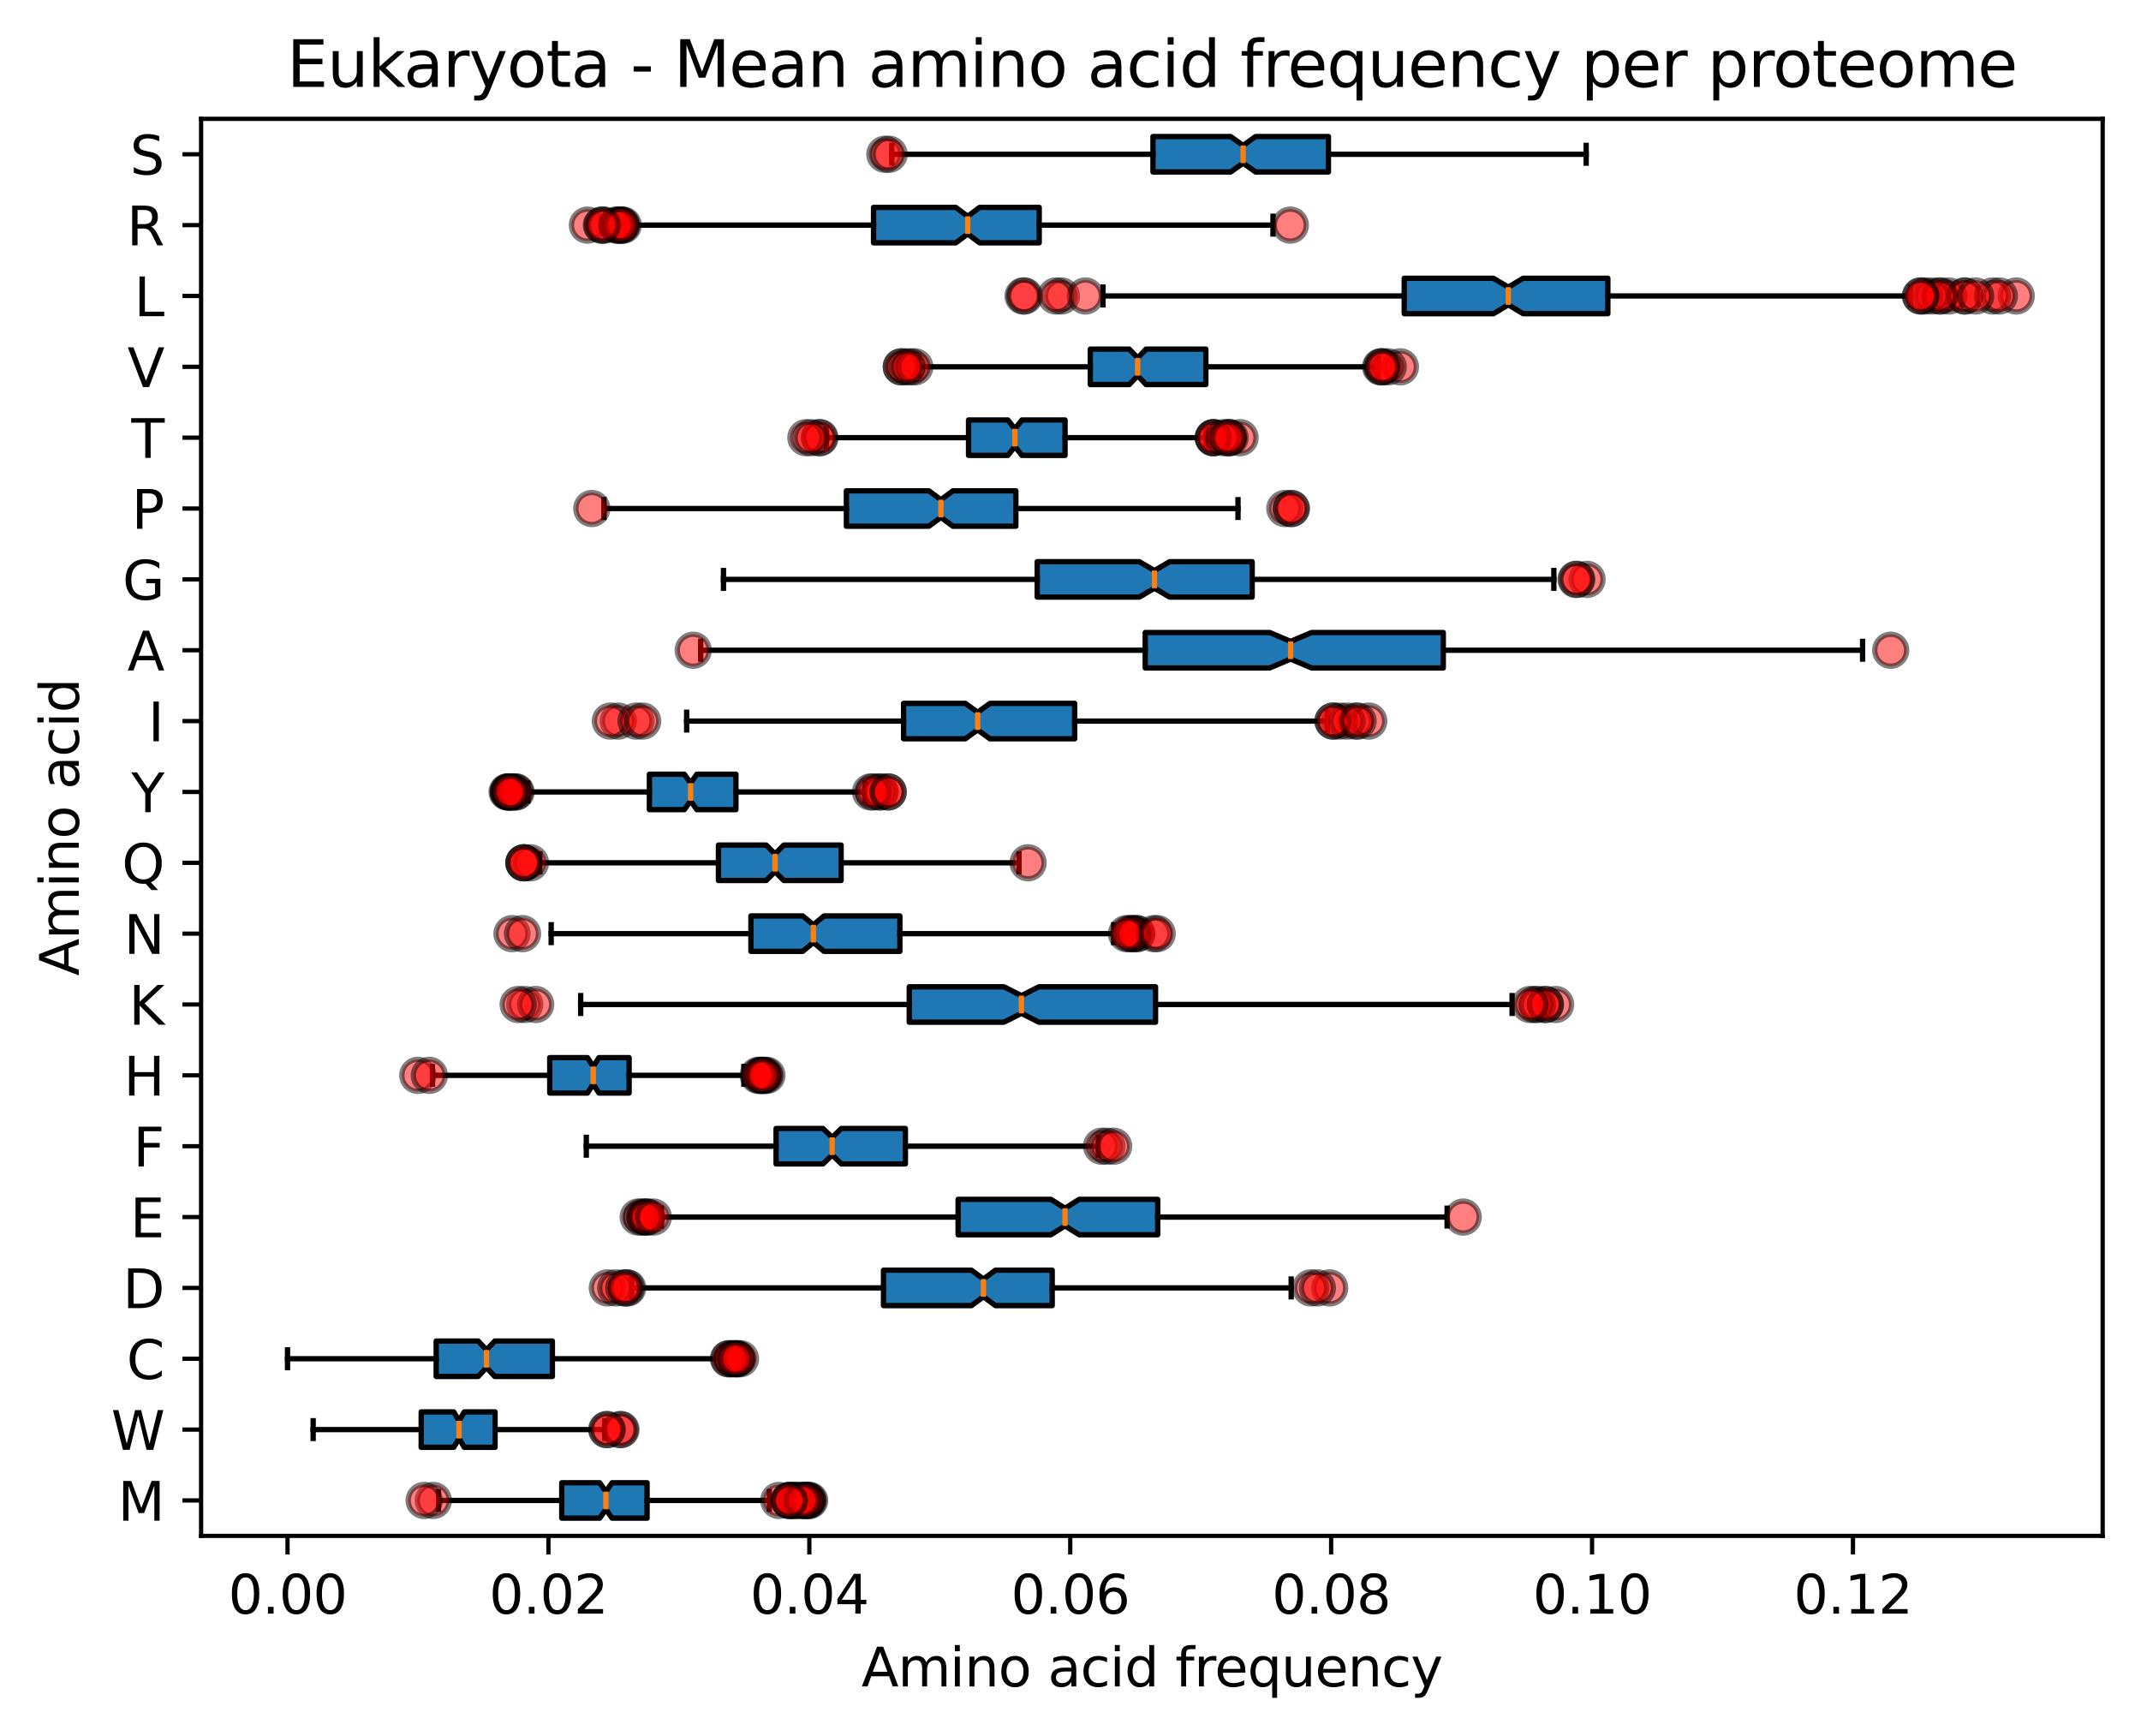<?xml version="1.0" encoding="utf-8" standalone="no"?>
<!DOCTYPE svg PUBLIC "-//W3C//DTD SVG 1.1//EN"
  "http://www.w3.org/Graphics/SVG/1.1/DTD/svg11.dtd">
<svg xmlns:xlink="http://www.w3.org/1999/xlink" width="402.086pt" height="325.986pt" viewBox="0 0 402.086 325.986" xmlns="http://www.w3.org/2000/svg" version="1.1">
 <defs>
  <style type="text/css">*{stroke-linejoin: round; stroke-linecap: butt}</style>
 </defs>
 <g id="figure_1">
  <g id="patch_1">
   <path d="M 0 325.986 
L 402.086 325.986 
L 402.086 0 
L 0 0 
z
" style="fill: #ffffff"/>
  </g>
  <g id="axes_1">
   <g id="patch_2">
    <path d="M 37.766 288.43 
L 394.886 288.43 
L 394.886 22.318 
L 37.766 22.318 
z
" style="fill: #ffffff"/>
   </g>
   <g id="matplotlib.axis_1">
    <g id="xtick_1">
     <g id="line2d_1">
      <defs>
       <path id="mf383f089f3" d="M 0 0 
L 0 3.5 
" style="stroke: #000000; stroke-width: 0.8"/>
      </defs>
      <g>
       <use xlink:href="#mf383f089f3" x="53.998" y="288.43" style="stroke: #000000; stroke-width: 0.8"/>
      </g>
     </g>
     <g id="text_1">
      <!-- 0.00 -->
      <g transform="translate(42.866 303.029) scale(0.1 -0.1)">
       <defs>
        <path id="DejaVuSans-30" d="M 2034 4250 
Q 1547 4250 1301 3770 
Q 1056 3291 1056 2328 
Q 1056 1369 1301 889 
Q 1547 409 2034 409 
Q 2525 409 2770 889 
Q 3016 1369 3016 2328 
Q 3016 3291 2770 3770 
Q 2525 4250 2034 4250 
z
M 2034 4750 
Q 2819 4750 3233 4129 
Q 3647 3509 3647 2328 
Q 3647 1150 3233 529 
Q 2819 -91 2034 -91 
Q 1250 -91 836 529 
Q 422 1150 422 2328 
Q 422 3509 836 4129 
Q 1250 4750 2034 4750 
z
" transform="scale(0.016)"/>
        <path id="DejaVuSans-2e" d="M 684 794 
L 1344 794 
L 1344 0 
L 684 0 
L 684 794 
z
" transform="scale(0.016)"/>
       </defs>
       <use xlink:href="#DejaVuSans-30"/>
       <use xlink:href="#DejaVuSans-2e" x="63.623"/>
       <use xlink:href="#DejaVuSans-30" x="95.41"/>
       <use xlink:href="#DejaVuSans-30" x="159.033"/>
      </g>
     </g>
    </g>
    <g id="xtick_2">
     <g id="line2d_2">
      <g>
       <use xlink:href="#mf383f089f3" x="102.997" y="288.43" style="stroke: #000000; stroke-width: 0.8"/>
      </g>
     </g>
     <g id="text_2">
      <!-- 0.02 -->
      <g transform="translate(91.864 303.029) scale(0.1 -0.1)">
       <defs>
        <path id="DejaVuSans-32" d="M 1228 531 
L 3431 531 
L 3431 0 
L 469 0 
L 469 531 
Q 828 903 1448 1529 
Q 2069 2156 2228 2338 
Q 2531 2678 2651 2914 
Q 2772 3150 2772 3378 
Q 2772 3750 2511 3984 
Q 2250 4219 1831 4219 
Q 1534 4219 1204 4116 
Q 875 4013 500 3803 
L 500 4441 
Q 881 4594 1212 4672 
Q 1544 4750 1819 4750 
Q 2544 4750 2975 4387 
Q 3406 4025 3406 3419 
Q 3406 3131 3298 2873 
Q 3191 2616 2906 2266 
Q 2828 2175 2409 1742 
Q 1991 1309 1228 531 
z
" transform="scale(0.016)"/>
       </defs>
       <use xlink:href="#DejaVuSans-30"/>
       <use xlink:href="#DejaVuSans-2e" x="63.623"/>
       <use xlink:href="#DejaVuSans-30" x="95.41"/>
       <use xlink:href="#DejaVuSans-32" x="159.033"/>
      </g>
     </g>
    </g>
    <g id="xtick_3">
     <g id="line2d_3">
      <g>
       <use xlink:href="#mf383f089f3" x="151.996" y="288.43" style="stroke: #000000; stroke-width: 0.8"/>
      </g>
     </g>
     <g id="text_3">
      <!-- 0.04 -->
      <g transform="translate(140.863 303.029) scale(0.1 -0.1)">
       <defs>
        <path id="DejaVuSans-34" d="M 2419 4116 
L 825 1625 
L 2419 1625 
L 2419 4116 
z
M 2253 4666 
L 3047 4666 
L 3047 1625 
L 3713 1625 
L 3713 1100 
L 3047 1100 
L 3047 0 
L 2419 0 
L 2419 1100 
L 313 1100 
L 313 1709 
L 2253 4666 
z
" transform="scale(0.016)"/>
       </defs>
       <use xlink:href="#DejaVuSans-30"/>
       <use xlink:href="#DejaVuSans-2e" x="63.623"/>
       <use xlink:href="#DejaVuSans-30" x="95.41"/>
       <use xlink:href="#DejaVuSans-34" x="159.033"/>
      </g>
     </g>
    </g>
    <g id="xtick_4">
     <g id="line2d_4">
      <g>
       <use xlink:href="#mf383f089f3" x="200.995" y="288.43" style="stroke: #000000; stroke-width: 0.8"/>
      </g>
     </g>
     <g id="text_4">
      <!-- 0.06 -->
      <g transform="translate(189.862 303.029) scale(0.1 -0.1)">
       <defs>
        <path id="DejaVuSans-36" d="M 2113 2584 
Q 1688 2584 1439 2293 
Q 1191 2003 1191 1497 
Q 1191 994 1439 701 
Q 1688 409 2113 409 
Q 2538 409 2786 701 
Q 3034 994 3034 1497 
Q 3034 2003 2786 2293 
Q 2538 2584 2113 2584 
z
M 3366 4563 
L 3366 3988 
Q 3128 4100 2886 4159 
Q 2644 4219 2406 4219 
Q 1781 4219 1451 3797 
Q 1122 3375 1075 2522 
Q 1259 2794 1537 2939 
Q 1816 3084 2150 3084 
Q 2853 3084 3261 2657 
Q 3669 2231 3669 1497 
Q 3669 778 3244 343 
Q 2819 -91 2113 -91 
Q 1303 -91 875 529 
Q 447 1150 447 2328 
Q 447 3434 972 4092 
Q 1497 4750 2381 4750 
Q 2619 4750 2861 4703 
Q 3103 4656 3366 4563 
z
" transform="scale(0.016)"/>
       </defs>
       <use xlink:href="#DejaVuSans-30"/>
       <use xlink:href="#DejaVuSans-2e" x="63.623"/>
       <use xlink:href="#DejaVuSans-30" x="95.41"/>
       <use xlink:href="#DejaVuSans-36" x="159.033"/>
      </g>
     </g>
    </g>
    <g id="xtick_5">
     <g id="line2d_5">
      <g>
       <use xlink:href="#mf383f089f3" x="249.993" y="288.43" style="stroke: #000000; stroke-width: 0.8"/>
      </g>
     </g>
     <g id="text_5">
      <!-- 0.08 -->
      <g transform="translate(238.861 303.029) scale(0.1 -0.1)">
       <defs>
        <path id="DejaVuSans-38" d="M 2034 2216 
Q 1584 2216 1326 1975 
Q 1069 1734 1069 1313 
Q 1069 891 1326 650 
Q 1584 409 2034 409 
Q 2484 409 2743 651 
Q 3003 894 3003 1313 
Q 3003 1734 2745 1975 
Q 2488 2216 2034 2216 
z
M 1403 2484 
Q 997 2584 770 2862 
Q 544 3141 544 3541 
Q 544 4100 942 4425 
Q 1341 4750 2034 4750 
Q 2731 4750 3128 4425 
Q 3525 4100 3525 3541 
Q 3525 3141 3298 2862 
Q 3072 2584 2669 2484 
Q 3125 2378 3379 2068 
Q 3634 1759 3634 1313 
Q 3634 634 3220 271 
Q 2806 -91 2034 -91 
Q 1263 -91 848 271 
Q 434 634 434 1313 
Q 434 1759 690 2068 
Q 947 2378 1403 2484 
z
M 1172 3481 
Q 1172 3119 1398 2916 
Q 1625 2713 2034 2713 
Q 2441 2713 2670 2916 
Q 2900 3119 2900 3481 
Q 2900 3844 2670 4047 
Q 2441 4250 2034 4250 
Q 1625 4250 1398 4047 
Q 1172 3844 1172 3481 
z
" transform="scale(0.016)"/>
       </defs>
       <use xlink:href="#DejaVuSans-30"/>
       <use xlink:href="#DejaVuSans-2e" x="63.623"/>
       <use xlink:href="#DejaVuSans-30" x="95.41"/>
       <use xlink:href="#DejaVuSans-38" x="159.033"/>
      </g>
     </g>
    </g>
    <g id="xtick_6">
     <g id="line2d_6">
      <g>
       <use xlink:href="#mf383f089f3" x="298.992" y="288.43" style="stroke: #000000; stroke-width: 0.8"/>
      </g>
     </g>
     <g id="text_6">
      <!-- 0.10 -->
      <g transform="translate(287.859 303.029) scale(0.1 -0.1)">
       <defs>
        <path id="DejaVuSans-31" d="M 794 531 
L 1825 531 
L 1825 4091 
L 703 3866 
L 703 4441 
L 1819 4666 
L 2450 4666 
L 2450 531 
L 3481 531 
L 3481 0 
L 794 0 
L 794 531 
z
" transform="scale(0.016)"/>
       </defs>
       <use xlink:href="#DejaVuSans-30"/>
       <use xlink:href="#DejaVuSans-2e" x="63.623"/>
       <use xlink:href="#DejaVuSans-31" x="95.41"/>
       <use xlink:href="#DejaVuSans-30" x="159.033"/>
      </g>
     </g>
    </g>
    <g id="xtick_7">
     <g id="line2d_7">
      <g>
       <use xlink:href="#mf383f089f3" x="347.991" y="288.43" style="stroke: #000000; stroke-width: 0.8"/>
      </g>
     </g>
     <g id="text_7">
      <!-- 0.12 -->
      <g transform="translate(336.858 303.029) scale(0.1 -0.1)">
       <use xlink:href="#DejaVuSans-30"/>
       <use xlink:href="#DejaVuSans-2e" x="63.623"/>
       <use xlink:href="#DejaVuSans-31" x="95.41"/>
       <use xlink:href="#DejaVuSans-32" x="159.033"/>
      </g>
     </g>
    </g>
    <g id="text_8">
     <!-- Amino acid frequency -->
     <g transform="translate(161.787 316.707) scale(0.1 -0.1)">
      <defs>
       <path id="DejaVuSans-41" d="M 2188 4044 
L 1331 1722 
L 3047 1722 
L 2188 4044 
z
M 1831 4666 
L 2547 4666 
L 4325 0 
L 3669 0 
L 3244 1197 
L 1141 1197 
L 716 0 
L 50 0 
L 1831 4666 
z
" transform="scale(0.016)"/>
       <path id="DejaVuSans-6d" d="M 3328 2828 
Q 3544 3216 3844 3400 
Q 4144 3584 4550 3584 
Q 5097 3584 5394 3201 
Q 5691 2819 5691 2113 
L 5691 0 
L 5113 0 
L 5113 2094 
Q 5113 2597 4934 2840 
Q 4756 3084 4391 3084 
Q 3944 3084 3684 2787 
Q 3425 2491 3425 1978 
L 3425 0 
L 2847 0 
L 2847 2094 
Q 2847 2600 2669 2842 
Q 2491 3084 2119 3084 
Q 1678 3084 1418 2786 
Q 1159 2488 1159 1978 
L 1159 0 
L 581 0 
L 581 3500 
L 1159 3500 
L 1159 2956 
Q 1356 3278 1631 3431 
Q 1906 3584 2284 3584 
Q 2666 3584 2933 3390 
Q 3200 3197 3328 2828 
z
" transform="scale(0.016)"/>
       <path id="DejaVuSans-69" d="M 603 3500 
L 1178 3500 
L 1178 0 
L 603 0 
L 603 3500 
z
M 603 4863 
L 1178 4863 
L 1178 4134 
L 603 4134 
L 603 4863 
z
" transform="scale(0.016)"/>
       <path id="DejaVuSans-6e" d="M 3513 2113 
L 3513 0 
L 2938 0 
L 2938 2094 
Q 2938 2591 2744 2837 
Q 2550 3084 2163 3084 
Q 1697 3084 1428 2787 
Q 1159 2491 1159 1978 
L 1159 0 
L 581 0 
L 581 3500 
L 1159 3500 
L 1159 2956 
Q 1366 3272 1645 3428 
Q 1925 3584 2291 3584 
Q 2894 3584 3203 3211 
Q 3513 2838 3513 2113 
z
" transform="scale(0.016)"/>
       <path id="DejaVuSans-6f" d="M 1959 3097 
Q 1497 3097 1228 2736 
Q 959 2375 959 1747 
Q 959 1119 1226 758 
Q 1494 397 1959 397 
Q 2419 397 2687 759 
Q 2956 1122 2956 1747 
Q 2956 2369 2687 2733 
Q 2419 3097 1959 3097 
z
M 1959 3584 
Q 2709 3584 3137 3096 
Q 3566 2609 3566 1747 
Q 3566 888 3137 398 
Q 2709 -91 1959 -91 
Q 1206 -91 779 398 
Q 353 888 353 1747 
Q 353 2609 779 3096 
Q 1206 3584 1959 3584 
z
" transform="scale(0.016)"/>
       <path id="DejaVuSans-20" transform="scale(0.016)"/>
       <path id="DejaVuSans-61" d="M 2194 1759 
Q 1497 1759 1228 1600 
Q 959 1441 959 1056 
Q 959 750 1161 570 
Q 1363 391 1709 391 
Q 2188 391 2477 730 
Q 2766 1069 2766 1631 
L 2766 1759 
L 2194 1759 
z
M 3341 1997 
L 3341 0 
L 2766 0 
L 2766 531 
Q 2569 213 2275 61 
Q 1981 -91 1556 -91 
Q 1019 -91 701 211 
Q 384 513 384 1019 
Q 384 1609 779 1909 
Q 1175 2209 1959 2209 
L 2766 2209 
L 2766 2266 
Q 2766 2663 2505 2880 
Q 2244 3097 1772 3097 
Q 1472 3097 1187 3025 
Q 903 2953 641 2809 
L 641 3341 
Q 956 3463 1253 3523 
Q 1550 3584 1831 3584 
Q 2591 3584 2966 3190 
Q 3341 2797 3341 1997 
z
" transform="scale(0.016)"/>
       <path id="DejaVuSans-63" d="M 3122 3366 
L 3122 2828 
Q 2878 2963 2633 3030 
Q 2388 3097 2138 3097 
Q 1578 3097 1268 2742 
Q 959 2388 959 1747 
Q 959 1106 1268 751 
Q 1578 397 2138 397 
Q 2388 397 2633 464 
Q 2878 531 3122 666 
L 3122 134 
Q 2881 22 2623 -34 
Q 2366 -91 2075 -91 
Q 1284 -91 818 406 
Q 353 903 353 1747 
Q 353 2603 823 3093 
Q 1294 3584 2113 3584 
Q 2378 3584 2631 3529 
Q 2884 3475 3122 3366 
z
" transform="scale(0.016)"/>
       <path id="DejaVuSans-64" d="M 2906 2969 
L 2906 4863 
L 3481 4863 
L 3481 0 
L 2906 0 
L 2906 525 
Q 2725 213 2448 61 
Q 2172 -91 1784 -91 
Q 1150 -91 751 415 
Q 353 922 353 1747 
Q 353 2572 751 3078 
Q 1150 3584 1784 3584 
Q 2172 3584 2448 3432 
Q 2725 3281 2906 2969 
z
M 947 1747 
Q 947 1113 1208 752 
Q 1469 391 1925 391 
Q 2381 391 2643 752 
Q 2906 1113 2906 1747 
Q 2906 2381 2643 2742 
Q 2381 3103 1925 3103 
Q 1469 3103 1208 2742 
Q 947 2381 947 1747 
z
" transform="scale(0.016)"/>
       <path id="DejaVuSans-66" d="M 2375 4863 
L 2375 4384 
L 1825 4384 
Q 1516 4384 1395 4259 
Q 1275 4134 1275 3809 
L 1275 3500 
L 2222 3500 
L 2222 3053 
L 1275 3053 
L 1275 0 
L 697 0 
L 697 3053 
L 147 3053 
L 147 3500 
L 697 3500 
L 697 3744 
Q 697 4328 969 4595 
Q 1241 4863 1831 4863 
L 2375 4863 
z
" transform="scale(0.016)"/>
       <path id="DejaVuSans-72" d="M 2631 2963 
Q 2534 3019 2420 3045 
Q 2306 3072 2169 3072 
Q 1681 3072 1420 2755 
Q 1159 2438 1159 1844 
L 1159 0 
L 581 0 
L 581 3500 
L 1159 3500 
L 1159 2956 
Q 1341 3275 1631 3429 
Q 1922 3584 2338 3584 
Q 2397 3584 2469 3576 
Q 2541 3569 2628 3553 
L 2631 2963 
z
" transform="scale(0.016)"/>
       <path id="DejaVuSans-65" d="M 3597 1894 
L 3597 1613 
L 953 1613 
Q 991 1019 1311 708 
Q 1631 397 2203 397 
Q 2534 397 2845 478 
Q 3156 559 3463 722 
L 3463 178 
Q 3153 47 2828 -22 
Q 2503 -91 2169 -91 
Q 1331 -91 842 396 
Q 353 884 353 1716 
Q 353 2575 817 3079 
Q 1281 3584 2069 3584 
Q 2775 3584 3186 3129 
Q 3597 2675 3597 1894 
z
M 3022 2063 
Q 3016 2534 2758 2815 
Q 2500 3097 2075 3097 
Q 1594 3097 1305 2825 
Q 1016 2553 972 2059 
L 3022 2063 
z
" transform="scale(0.016)"/>
       <path id="DejaVuSans-71" d="M 947 1747 
Q 947 1113 1208 752 
Q 1469 391 1925 391 
Q 2381 391 2643 752 
Q 2906 1113 2906 1747 
Q 2906 2381 2643 2742 
Q 2381 3103 1925 3103 
Q 1469 3103 1208 2742 
Q 947 2381 947 1747 
z
M 2906 525 
Q 2725 213 2448 61 
Q 2172 -91 1784 -91 
Q 1150 -91 751 415 
Q 353 922 353 1747 
Q 353 2572 751 3078 
Q 1150 3584 1784 3584 
Q 2172 3584 2448 3432 
Q 2725 3281 2906 2969 
L 2906 3500 
L 3481 3500 
L 3481 -1331 
L 2906 -1331 
L 2906 525 
z
" transform="scale(0.016)"/>
       <path id="DejaVuSans-75" d="M 544 1381 
L 544 3500 
L 1119 3500 
L 1119 1403 
Q 1119 906 1312 657 
Q 1506 409 1894 409 
Q 2359 409 2629 706 
Q 2900 1003 2900 1516 
L 2900 3500 
L 3475 3500 
L 3475 0 
L 2900 0 
L 2900 538 
Q 2691 219 2414 64 
Q 2138 -91 1772 -91 
Q 1169 -91 856 284 
Q 544 659 544 1381 
z
M 1991 3584 
L 1991 3584 
z
" transform="scale(0.016)"/>
       <path id="DejaVuSans-79" d="M 2059 -325 
Q 1816 -950 1584 -1140 
Q 1353 -1331 966 -1331 
L 506 -1331 
L 506 -850 
L 844 -850 
Q 1081 -850 1212 -737 
Q 1344 -625 1503 -206 
L 1606 56 
L 191 3500 
L 800 3500 
L 1894 763 
L 2988 3500 
L 3597 3500 
L 2059 -325 
z
" transform="scale(0.016)"/>
      </defs>
      <use xlink:href="#DejaVuSans-41"/>
      <use xlink:href="#DejaVuSans-6d" x="68.408"/>
      <use xlink:href="#DejaVuSans-69" x="165.82"/>
      <use xlink:href="#DejaVuSans-6e" x="193.604"/>
      <use xlink:href="#DejaVuSans-6f" x="256.982"/>
      <use xlink:href="#DejaVuSans-20" x="318.164"/>
      <use xlink:href="#DejaVuSans-61" x="349.951"/>
      <use xlink:href="#DejaVuSans-63" x="411.23"/>
      <use xlink:href="#DejaVuSans-69" x="466.211"/>
      <use xlink:href="#DejaVuSans-64" x="493.994"/>
      <use xlink:href="#DejaVuSans-20" x="557.471"/>
      <use xlink:href="#DejaVuSans-66" x="589.258"/>
      <use xlink:href="#DejaVuSans-72" x="624.463"/>
      <use xlink:href="#DejaVuSans-65" x="663.326"/>
      <use xlink:href="#DejaVuSans-71" x="724.85"/>
      <use xlink:href="#DejaVuSans-75" x="788.326"/>
      <use xlink:href="#DejaVuSans-65" x="851.705"/>
      <use xlink:href="#DejaVuSans-6e" x="913.229"/>
      <use xlink:href="#DejaVuSans-63" x="976.607"/>
      <use xlink:href="#DejaVuSans-79" x="1031.588"/>
     </g>
    </g>
   </g>
   <g id="matplotlib.axis_2">
    <g id="ytick_1">
     <g id="line2d_8">
      <defs>
       <path id="m72cf2bc33d" d="M 0 0 
L -3.5 0 
" style="stroke: #000000; stroke-width: 0.8"/>
      </defs>
      <g>
       <use xlink:href="#m72cf2bc33d" x="37.766" y="281.777" style="stroke: #000000; stroke-width: 0.8"/>
      </g>
     </g>
     <g id="text_9">
      <!-- M -->
      <g transform="translate(22.137 285.577) scale(0.1 -0.1)">
       <defs>
        <path id="DejaVuSans-4d" d="M 628 4666 
L 1569 4666 
L 2759 1491 
L 3956 4666 
L 4897 4666 
L 4897 0 
L 4281 0 
L 4281 4097 
L 3078 897 
L 2444 897 
L 1241 4097 
L 1241 0 
L 628 0 
L 628 4666 
z
" transform="scale(0.016)"/>
       </defs>
       <use xlink:href="#DejaVuSans-4d"/>
      </g>
     </g>
    </g>
    <g id="ytick_2">
     <g id="line2d_9">
      <g>
       <use xlink:href="#m72cf2bc33d" x="37.766" y="268.472" style="stroke: #000000; stroke-width: 0.8"/>
      </g>
     </g>
     <g id="text_10">
      <!-- W -->
      <g transform="translate(20.878 272.271) scale(0.1 -0.1)">
       <defs>
        <path id="DejaVuSans-57" d="M 213 4666 
L 850 4666 
L 1831 722 
L 2809 4666 
L 3519 4666 
L 4500 722 
L 5478 4666 
L 6119 4666 
L 4947 0 
L 4153 0 
L 3169 4050 
L 2175 0 
L 1381 0 
L 213 4666 
z
" transform="scale(0.016)"/>
       </defs>
       <use xlink:href="#DejaVuSans-57"/>
      </g>
     </g>
    </g>
    <g id="ytick_3">
     <g id="line2d_10">
      <g>
       <use xlink:href="#m72cf2bc33d" x="37.766" y="255.166" style="stroke: #000000; stroke-width: 0.8"/>
      </g>
     </g>
     <g id="text_11">
      <!-- C -->
      <g transform="translate(23.783 258.965) scale(0.1 -0.1)">
       <defs>
        <path id="DejaVuSans-43" d="M 4122 4306 
L 4122 3641 
Q 3803 3938 3442 4084 
Q 3081 4231 2675 4231 
Q 1875 4231 1450 3742 
Q 1025 3253 1025 2328 
Q 1025 1406 1450 917 
Q 1875 428 2675 428 
Q 3081 428 3442 575 
Q 3803 722 4122 1019 
L 4122 359 
Q 3791 134 3420 21 
Q 3050 -91 2638 -91 
Q 1578 -91 968 557 
Q 359 1206 359 2328 
Q 359 3453 968 4101 
Q 1578 4750 2638 4750 
Q 3056 4750 3426 4639 
Q 3797 4528 4122 4306 
z
" transform="scale(0.016)"/>
       </defs>
       <use xlink:href="#DejaVuSans-43"/>
      </g>
     </g>
    </g>
    <g id="ytick_4">
     <g id="line2d_11">
      <g>
       <use xlink:href="#m72cf2bc33d" x="37.766" y="241.861" style="stroke: #000000; stroke-width: 0.8"/>
      </g>
     </g>
     <g id="text_12">
      <!-- D -->
      <g transform="translate(23.066 245.66) scale(0.1 -0.1)">
       <defs>
        <path id="DejaVuSans-44" d="M 1259 4147 
L 1259 519 
L 2022 519 
Q 2988 519 3436 956 
Q 3884 1394 3884 2338 
Q 3884 3275 3436 3711 
Q 2988 4147 2022 4147 
L 1259 4147 
z
M 628 4666 
L 1925 4666 
Q 3281 4666 3915 4102 
Q 4550 3538 4550 2338 
Q 4550 1131 3912 565 
Q 3275 0 1925 0 
L 628 0 
L 628 4666 
z
" transform="scale(0.016)"/>
       </defs>
       <use xlink:href="#DejaVuSans-44"/>
      </g>
     </g>
    </g>
    <g id="ytick_5">
     <g id="line2d_12">
      <g>
       <use xlink:href="#m72cf2bc33d" x="37.766" y="228.555" style="stroke: #000000; stroke-width: 0.8"/>
      </g>
     </g>
     <g id="text_13">
      <!-- E -->
      <g transform="translate(24.447 232.354) scale(0.1 -0.1)">
       <defs>
        <path id="DejaVuSans-45" d="M 628 4666 
L 3578 4666 
L 3578 4134 
L 1259 4134 
L 1259 2753 
L 3481 2753 
L 3481 2222 
L 1259 2222 
L 1259 531 
L 3634 531 
L 3634 0 
L 628 0 
L 628 4666 
z
" transform="scale(0.016)"/>
       </defs>
       <use xlink:href="#DejaVuSans-45"/>
      </g>
     </g>
    </g>
    <g id="ytick_6">
     <g id="line2d_13">
      <g>
       <use xlink:href="#m72cf2bc33d" x="37.766" y="215.249" style="stroke: #000000; stroke-width: 0.8"/>
      </g>
     </g>
     <g id="text_14">
      <!-- F -->
      <g transform="translate(25.014 219.049) scale(0.1 -0.1)">
       <defs>
        <path id="DejaVuSans-46" d="M 628 4666 
L 3309 4666 
L 3309 4134 
L 1259 4134 
L 1259 2759 
L 3109 2759 
L 3109 2228 
L 1259 2228 
L 1259 0 
L 628 0 
L 628 4666 
z
" transform="scale(0.016)"/>
       </defs>
       <use xlink:href="#DejaVuSans-46"/>
      </g>
     </g>
    </g>
    <g id="ytick_7">
     <g id="line2d_14">
      <g>
       <use xlink:href="#m72cf2bc33d" x="37.766" y="201.944" style="stroke: #000000; stroke-width: 0.8"/>
      </g>
     </g>
     <g id="text_15">
      <!-- H -->
      <g transform="translate(23.245 205.743) scale(0.1 -0.1)">
       <defs>
        <path id="DejaVuSans-48" d="M 628 4666 
L 1259 4666 
L 1259 2753 
L 3553 2753 
L 3553 4666 
L 4184 4666 
L 4184 0 
L 3553 0 
L 3553 2222 
L 1259 2222 
L 1259 0 
L 628 0 
L 628 4666 
z
" transform="scale(0.016)"/>
       </defs>
       <use xlink:href="#DejaVuSans-48"/>
      </g>
     </g>
    </g>
    <g id="ytick_8">
     <g id="line2d_15">
      <g>
       <use xlink:href="#m72cf2bc33d" x="37.766" y="188.638" style="stroke: #000000; stroke-width: 0.8"/>
      </g>
     </g>
     <g id="text_16">
      <!-- K -->
      <g transform="translate(24.208 192.437) scale(0.1 -0.1)">
       <defs>
        <path id="DejaVuSans-4b" d="M 628 4666 
L 1259 4666 
L 1259 2694 
L 3353 4666 
L 4166 4666 
L 1850 2491 
L 4331 0 
L 3500 0 
L 1259 2247 
L 1259 0 
L 628 0 
L 628 4666 
z
" transform="scale(0.016)"/>
       </defs>
       <use xlink:href="#DejaVuSans-4b"/>
      </g>
     </g>
    </g>
    <g id="ytick_9">
     <g id="line2d_16">
      <g>
       <use xlink:href="#m72cf2bc33d" x="37.766" y="175.333" style="stroke: #000000; stroke-width: 0.8"/>
      </g>
     </g>
     <g id="text_17">
      <!-- N -->
      <g transform="translate(23.284 179.132) scale(0.1 -0.1)">
       <defs>
        <path id="DejaVuSans-4e" d="M 628 4666 
L 1478 4666 
L 3547 763 
L 3547 4666 
L 4159 4666 
L 4159 0 
L 3309 0 
L 1241 3903 
L 1241 0 
L 628 0 
L 628 4666 
z
" transform="scale(0.016)"/>
       </defs>
       <use xlink:href="#DejaVuSans-4e"/>
      </g>
     </g>
    </g>
    <g id="ytick_10">
     <g id="line2d_17">
      <g>
       <use xlink:href="#m72cf2bc33d" x="37.766" y="162.027" style="stroke: #000000; stroke-width: 0.8"/>
      </g>
     </g>
     <g id="text_18">
      <!-- Q -->
      <g transform="translate(22.894 165.826) scale(0.1 -0.1)">
       <defs>
        <path id="DejaVuSans-51" d="M 2522 4238 
Q 1834 4238 1429 3725 
Q 1025 3213 1025 2328 
Q 1025 1447 1429 934 
Q 1834 422 2522 422 
Q 3209 422 3611 934 
Q 4013 1447 4013 2328 
Q 4013 3213 3611 3725 
Q 3209 4238 2522 4238 
z
M 3406 84 
L 4238 -825 
L 3475 -825 
L 2784 -78 
Q 2681 -84 2626 -87 
Q 2572 -91 2522 -91 
Q 1538 -91 948 567 
Q 359 1225 359 2328 
Q 359 3434 948 4092 
Q 1538 4750 2522 4750 
Q 3503 4750 4090 4092 
Q 4678 3434 4678 2328 
Q 4678 1516 4351 937 
Q 4025 359 3406 84 
z
" transform="scale(0.016)"/>
       </defs>
       <use xlink:href="#DejaVuSans-51"/>
      </g>
     </g>
    </g>
    <g id="ytick_11">
     <g id="line2d_18">
      <g>
       <use xlink:href="#m72cf2bc33d" x="37.766" y="148.721" style="stroke: #000000; stroke-width: 0.8"/>
      </g>
     </g>
     <g id="text_19">
      <!-- Y -->
      <g transform="translate(24.658 152.521) scale(0.1 -0.1)">
       <defs>
        <path id="DejaVuSans-59" d="M -13 4666 
L 666 4666 
L 1959 2747 
L 3244 4666 
L 3922 4666 
L 2272 2222 
L 2272 0 
L 1638 0 
L 1638 2222 
L -13 4666 
z
" transform="scale(0.016)"/>
       </defs>
       <use xlink:href="#DejaVuSans-59"/>
      </g>
     </g>
    </g>
    <g id="ytick_12">
     <g id="line2d_19">
      <g>
       <use xlink:href="#m72cf2bc33d" x="37.766" y="135.416" style="stroke: #000000; stroke-width: 0.8"/>
      </g>
     </g>
     <g id="text_20">
      <!-- I -->
      <g transform="translate(27.816 139.215) scale(0.1 -0.1)">
       <defs>
        <path id="DejaVuSans-49" d="M 628 4666 
L 1259 4666 
L 1259 0 
L 628 0 
L 628 4666 
z
" transform="scale(0.016)"/>
       </defs>
       <use xlink:href="#DejaVuSans-49"/>
      </g>
     </g>
    </g>
    <g id="ytick_13">
     <g id="line2d_20">
      <g>
       <use xlink:href="#m72cf2bc33d" x="37.766" y="122.11" style="stroke: #000000; stroke-width: 0.8"/>
      </g>
     </g>
     <g id="text_21">
      <!-- A -->
      <g transform="translate(23.925 125.909) scale(0.1 -0.1)">
       <use xlink:href="#DejaVuSans-41"/>
      </g>
     </g>
    </g>
    <g id="ytick_14">
     <g id="line2d_21">
      <g>
       <use xlink:href="#m72cf2bc33d" x="37.766" y="108.805" style="stroke: #000000; stroke-width: 0.8"/>
      </g>
     </g>
     <g id="text_22">
      <!-- G -->
      <g transform="translate(23.017 112.604) scale(0.1 -0.1)">
       <defs>
        <path id="DejaVuSans-47" d="M 3809 666 
L 3809 1919 
L 2778 1919 
L 2778 2438 
L 4434 2438 
L 4434 434 
Q 4069 175 3628 42 
Q 3188 -91 2688 -91 
Q 1594 -91 976 548 
Q 359 1188 359 2328 
Q 359 3472 976 4111 
Q 1594 4750 2688 4750 
Q 3144 4750 3555 4637 
Q 3966 4525 4313 4306 
L 4313 3634 
Q 3963 3931 3569 4081 
Q 3175 4231 2741 4231 
Q 1884 4231 1454 3753 
Q 1025 3275 1025 2328 
Q 1025 1384 1454 906 
Q 1884 428 2741 428 
Q 3075 428 3337 486 
Q 3600 544 3809 666 
z
" transform="scale(0.016)"/>
       </defs>
       <use xlink:href="#DejaVuSans-47"/>
      </g>
     </g>
    </g>
    <g id="ytick_15">
     <g id="line2d_22">
      <g>
       <use xlink:href="#m72cf2bc33d" x="37.766" y="95.499" style="stroke: #000000; stroke-width: 0.8"/>
      </g>
     </g>
     <g id="text_23">
      <!-- P -->
      <g transform="translate(24.736 99.298) scale(0.1 -0.1)">
       <defs>
        <path id="DejaVuSans-50" d="M 1259 4147 
L 1259 2394 
L 2053 2394 
Q 2494 2394 2734 2622 
Q 2975 2850 2975 3272 
Q 2975 3691 2734 3919 
Q 2494 4147 2053 4147 
L 1259 4147 
z
M 628 4666 
L 2053 4666 
Q 2838 4666 3239 4311 
Q 3641 3956 3641 3272 
Q 3641 2581 3239 2228 
Q 2838 1875 2053 1875 
L 1259 1875 
L 1259 0 
L 628 0 
L 628 4666 
z
" transform="scale(0.016)"/>
       </defs>
       <use xlink:href="#DejaVuSans-50"/>
      </g>
     </g>
    </g>
    <g id="ytick_16">
     <g id="line2d_23">
      <g>
       <use xlink:href="#m72cf2bc33d" x="37.766" y="82.193" style="stroke: #000000; stroke-width: 0.8"/>
      </g>
     </g>
     <g id="text_24">
      <!-- T -->
      <g transform="translate(24.658 85.993) scale(0.1 -0.1)">
       <defs>
        <path id="DejaVuSans-54" d="M -19 4666 
L 3928 4666 
L 3928 4134 
L 2272 4134 
L 2272 0 
L 1638 0 
L 1638 4134 
L -19 4134 
L -19 4666 
z
" transform="scale(0.016)"/>
       </defs>
       <use xlink:href="#DejaVuSans-54"/>
      </g>
     </g>
    </g>
    <g id="ytick_17">
     <g id="line2d_24">
      <g>
       <use xlink:href="#m72cf2bc33d" x="37.766" y="68.888" style="stroke: #000000; stroke-width: 0.8"/>
      </g>
     </g>
     <g id="text_25">
      <!-- V -->
      <g transform="translate(23.925 72.687) scale(0.1 -0.1)">
       <defs>
        <path id="DejaVuSans-56" d="M 1831 0 
L 50 4666 
L 709 4666 
L 2188 738 
L 3669 4666 
L 4325 4666 
L 2547 0 
L 1831 0 
z
" transform="scale(0.016)"/>
       </defs>
       <use xlink:href="#DejaVuSans-56"/>
      </g>
     </g>
    </g>
    <g id="ytick_18">
     <g id="line2d_25">
      <g>
       <use xlink:href="#m72cf2bc33d" x="37.766" y="55.582" style="stroke: #000000; stroke-width: 0.8"/>
      </g>
     </g>
     <g id="text_26">
      <!-- L -->
      <g transform="translate(25.194 59.381) scale(0.1 -0.1)">
       <defs>
        <path id="DejaVuSans-4c" d="M 628 4666 
L 1259 4666 
L 1259 531 
L 3531 531 
L 3531 0 
L 628 0 
L 628 4666 
z
" transform="scale(0.016)"/>
       </defs>
       <use xlink:href="#DejaVuSans-4c"/>
      </g>
     </g>
    </g>
    <g id="ytick_19">
     <g id="line2d_26">
      <g>
       <use xlink:href="#m72cf2bc33d" x="37.766" y="42.277" style="stroke: #000000; stroke-width: 0.8"/>
      </g>
     </g>
     <g id="text_27">
      <!-- R -->
      <g transform="translate(23.817 46.076) scale(0.1 -0.1)">
       <defs>
        <path id="DejaVuSans-52" d="M 2841 2188 
Q 3044 2119 3236 1894 
Q 3428 1669 3622 1275 
L 4263 0 
L 3584 0 
L 2988 1197 
Q 2756 1666 2539 1819 
Q 2322 1972 1947 1972 
L 1259 1972 
L 1259 0 
L 628 0 
L 628 4666 
L 2053 4666 
Q 2853 4666 3247 4331 
Q 3641 3997 3641 3322 
Q 3641 2881 3436 2590 
Q 3231 2300 2841 2188 
z
M 1259 4147 
L 1259 2491 
L 2053 2491 
Q 2509 2491 2742 2702 
Q 2975 2913 2975 3322 
Q 2975 3731 2742 3939 
Q 2509 4147 2053 4147 
L 1259 4147 
z
" transform="scale(0.016)"/>
       </defs>
       <use xlink:href="#DejaVuSans-52"/>
      </g>
     </g>
    </g>
    <g id="ytick_20">
     <g id="line2d_27">
      <g>
       <use xlink:href="#m72cf2bc33d" x="37.766" y="28.971" style="stroke: #000000; stroke-width: 0.8"/>
      </g>
     </g>
     <g id="text_28">
      <!-- S -->
      <g transform="translate(24.417 32.77) scale(0.1 -0.1)">
       <defs>
        <path id="DejaVuSans-53" d="M 3425 4513 
L 3425 3897 
Q 3066 4069 2747 4153 
Q 2428 4238 2131 4238 
Q 1616 4238 1336 4038 
Q 1056 3838 1056 3469 
Q 1056 3159 1242 3001 
Q 1428 2844 1947 2747 
L 2328 2669 
Q 3034 2534 3370 2195 
Q 3706 1856 3706 1288 
Q 3706 609 3251 259 
Q 2797 -91 1919 -91 
Q 1588 -91 1214 -16 
Q 841 59 441 206 
L 441 856 
Q 825 641 1194 531 
Q 1563 422 1919 422 
Q 2459 422 2753 634 
Q 3047 847 3047 1241 
Q 3047 1584 2836 1778 
Q 2625 1972 2144 2069 
L 1759 2144 
Q 1053 2284 737 2584 
Q 422 2884 422 3419 
Q 422 4038 858 4394 
Q 1294 4750 2059 4750 
Q 2388 4750 2728 4690 
Q 3069 4631 3425 4513 
z
" transform="scale(0.016)"/>
       </defs>
       <use xlink:href="#DejaVuSans-53"/>
      </g>
     </g>
    </g>
    <g id="text_29">
     <!-- Amino acid -->
     <g transform="translate(14.798 183.248) rotate(-90) scale(0.1 -0.1)">
      <use xlink:href="#DejaVuSans-41"/>
      <use xlink:href="#DejaVuSans-6d" x="68.408"/>
      <use xlink:href="#DejaVuSans-69" x="165.82"/>
      <use xlink:href="#DejaVuSans-6e" x="193.604"/>
      <use xlink:href="#DejaVuSans-6f" x="256.982"/>
      <use xlink:href="#DejaVuSans-20" x="318.164"/>
      <use xlink:href="#DejaVuSans-61" x="349.951"/>
      <use xlink:href="#DejaVuSans-63" x="411.23"/>
      <use xlink:href="#DejaVuSans-69" x="466.211"/>
      <use xlink:href="#DejaVuSans-64" x="493.994"/>
     </g>
    </g>
   </g>
   <g id="patch_3">
    <path d="M 105.499 285.104 
L 105.499 278.451 
L 112.636 278.451 
L 113.787 280.114 
L 114.938 278.451 
L 121.523 278.451 
L 121.523 285.104 
L 114.938 285.104 
L 113.787 283.441 
L 112.636 285.104 
L 105.499 285.104 
z
" clip-path="url(#pa992deda27)" style="fill: #1f77b4; stroke: #000000; stroke-linejoin: miter"/>
   </g>
   <g id="line2d_28">
    <path d="M 105.499 281.777 
L 82.354 281.777 
" clip-path="url(#pa992deda27)" style="fill: none; stroke: #000000; stroke-linecap: square"/>
   </g>
   <g id="line2d_29">
    <path d="M 121.523 281.777 
L 144.497 281.777 
" clip-path="url(#pa992deda27)" style="fill: none; stroke: #000000; stroke-linecap: square"/>
   </g>
   <g id="line2d_30">
    <path d="M 82.354 283.441 
L 82.354 280.114 
" clip-path="url(#pa992deda27)" style="fill: none; stroke: #000000; stroke-linecap: square"/>
   </g>
   <g id="line2d_31">
    <path d="M 144.497 283.441 
L 144.497 280.114 
" clip-path="url(#pa992deda27)" style="fill: none; stroke: #000000; stroke-linecap: square"/>
   </g>
   <g id="line2d_32">
    <defs>
     <path id="mf6d9a1e673" d="M 0 3 
C 0.796 3 1.559 2.684 2.121 2.121 
C 2.684 1.559 3 0.796 3 0 
C 3 -0.796 2.684 -1.559 2.121 -2.121 
C 1.559 -2.684 0.796 -3 0 -3 
C -0.796 -3 -1.559 -2.684 -2.121 -2.121 
C -2.684 -1.559 -3 -0.796 -3 0 
C -3 0.796 -2.684 1.559 -2.121 2.121 
C -1.559 2.684 -0.796 3 0 3 
z
" style="stroke: #000000; stroke-opacity: 0.5"/>
    </defs>
    <g clip-path="url(#pa992deda27)">
     <use xlink:href="#mf6d9a1e673" x="81.381" y="281.777" style="fill: #ff0000; fill-opacity: 0.5; stroke: #000000; stroke-opacity: 0.5"/>
     <use xlink:href="#mf6d9a1e673" x="79.652" y="281.777" style="fill: #ff0000; fill-opacity: 0.5; stroke: #000000; stroke-opacity: 0.5"/>
     <use xlink:href="#mf6d9a1e673" x="152.057" y="281.777" style="fill: #ff0000; fill-opacity: 0.5; stroke: #000000; stroke-opacity: 0.5"/>
     <use xlink:href="#mf6d9a1e673" x="150" y="281.777" style="fill: #ff0000; fill-opacity: 0.5; stroke: #000000; stroke-opacity: 0.5"/>
     <use xlink:href="#mf6d9a1e673" x="149.137" y="281.777" style="fill: #ff0000; fill-opacity: 0.5; stroke: #000000; stroke-opacity: 0.5"/>
     <use xlink:href="#mf6d9a1e673" x="148.932" y="281.777" style="fill: #ff0000; fill-opacity: 0.5; stroke: #000000; stroke-opacity: 0.5"/>
     <use xlink:href="#mf6d9a1e673" x="148.227" y="281.777" style="fill: #ff0000; fill-opacity: 0.5; stroke: #000000; stroke-opacity: 0.5"/>
     <use xlink:href="#mf6d9a1e673" x="151.784" y="281.777" style="fill: #ff0000; fill-opacity: 0.5; stroke: #000000; stroke-opacity: 0.5"/>
     <use xlink:href="#mf6d9a1e673" x="151.163" y="281.777" style="fill: #ff0000; fill-opacity: 0.5; stroke: #000000; stroke-opacity: 0.5"/>
     <use xlink:href="#mf6d9a1e673" x="149.45" y="281.777" style="fill: #ff0000; fill-opacity: 0.5; stroke: #000000; stroke-opacity: 0.5"/>
     <use xlink:href="#mf6d9a1e673" x="150.889" y="281.777" style="fill: #ff0000; fill-opacity: 0.5; stroke: #000000; stroke-opacity: 0.5"/>
     <use xlink:href="#mf6d9a1e673" x="151.66" y="281.777" style="fill: #ff0000; fill-opacity: 0.5; stroke: #000000; stroke-opacity: 0.5"/>
     <use xlink:href="#mf6d9a1e673" x="151.384" y="281.777" style="fill: #ff0000; fill-opacity: 0.5; stroke: #000000; stroke-opacity: 0.5"/>
     <use xlink:href="#mf6d9a1e673" x="146.258" y="281.777" style="fill: #ff0000; fill-opacity: 0.5; stroke: #000000; stroke-opacity: 0.5"/>
     <use xlink:href="#mf6d9a1e673" x="148.233" y="281.777" style="fill: #ff0000; fill-opacity: 0.5; stroke: #000000; stroke-opacity: 0.5"/>
     <use xlink:href="#mf6d9a1e673" x="150.651" y="281.777" style="fill: #ff0000; fill-opacity: 0.5; stroke: #000000; stroke-opacity: 0.5"/>
     <use xlink:href="#mf6d9a1e673" x="148.227" y="281.777" style="fill: #ff0000; fill-opacity: 0.5; stroke: #000000; stroke-opacity: 0.5"/>
    </g>
   </g>
   <g id="patch_4">
    <path d="M 79.098 271.798 
L 79.098 265.145 
L 85.217 265.145 
L 86.206 266.809 
L 87.194 265.145 
L 92.976 265.145 
L 92.976 271.798 
L 87.194 271.798 
L 86.206 270.135 
L 85.217 271.798 
L 79.098 271.798 
z
" clip-path="url(#pa992deda27)" style="fill: #1f77b4; stroke: #000000; stroke-linejoin: miter"/>
   </g>
   <g id="line2d_33">
    <path d="M 79.098 268.472 
L 58.812 268.472 
" clip-path="url(#pa992deda27)" style="fill: none; stroke: #000000; stroke-linecap: square"/>
   </g>
   <g id="line2d_34">
    <path d="M 92.976 268.472 
L 113.563 268.472 
" clip-path="url(#pa992deda27)" style="fill: none; stroke: #000000; stroke-linecap: square"/>
   </g>
   <g id="line2d_35">
    <path d="M 58.812 270.135 
L 58.812 266.809 
" clip-path="url(#pa992deda27)" style="fill: none; stroke: #000000; stroke-linecap: square"/>
   </g>
   <g id="line2d_36">
    <path d="M 113.563 270.135 
L 113.563 266.809 
" clip-path="url(#pa992deda27)" style="fill: none; stroke: #000000; stroke-linecap: square"/>
   </g>
   <g id="line2d_37">
    <g clip-path="url(#pa992deda27)">
     <use xlink:href="#mf6d9a1e673" x="116.627" y="268.472" style="fill: #ff0000; fill-opacity: 0.5; stroke: #000000; stroke-opacity: 0.5"/>
     <use xlink:href="#mf6d9a1e673" x="113.936" y="268.472" style="fill: #ff0000; fill-opacity: 0.5; stroke: #000000; stroke-opacity: 0.5"/>
     <use xlink:href="#mf6d9a1e673" x="116.461" y="268.472" style="fill: #ff0000; fill-opacity: 0.5; stroke: #000000; stroke-opacity: 0.5"/>
     <use xlink:href="#mf6d9a1e673" x="114.046" y="268.472" style="fill: #ff0000; fill-opacity: 0.5; stroke: #000000; stroke-opacity: 0.5"/>
    </g>
   </g>
   <g id="patch_5">
    <path d="M 81.918 258.493 
L 81.918 251.84 
L 89.81 251.84 
L 91.363 253.503 
L 92.915 251.84 
L 103.74 251.84 
L 103.74 258.493 
L 92.915 258.493 
L 91.363 256.829 
L 89.81 258.493 
L 81.918 258.493 
z
" clip-path="url(#pa992deda27)" style="fill: #1f77b4; stroke: #000000; stroke-linejoin: miter"/>
   </g>
   <g id="line2d_38">
    <path d="M 81.918 255.166 
L 53.998 255.166 
" clip-path="url(#pa992deda27)" style="fill: none; stroke: #000000; stroke-linecap: square"/>
   </g>
   <g id="line2d_39">
    <path d="M 103.74 255.166 
L 136.465 255.166 
" clip-path="url(#pa992deda27)" style="fill: none; stroke: #000000; stroke-linecap: square"/>
   </g>
   <g id="line2d_40">
    <path d="M 53.998 256.829 
L 53.998 253.503 
" clip-path="url(#pa992deda27)" style="fill: none; stroke: #000000; stroke-linecap: square"/>
   </g>
   <g id="line2d_41">
    <path d="M 136.465 256.829 
L 136.465 253.503 
" clip-path="url(#pa992deda27)" style="fill: none; stroke: #000000; stroke-linecap: square"/>
   </g>
   <g id="line2d_42">
    <g clip-path="url(#pa992deda27)">
     <use xlink:href="#mf6d9a1e673" x="137.519" y="255.166" style="fill: #ff0000; fill-opacity: 0.5; stroke: #000000; stroke-opacity: 0.5"/>
     <use xlink:href="#mf6d9a1e673" x="136.9" y="255.166" style="fill: #ff0000; fill-opacity: 0.5; stroke: #000000; stroke-opacity: 0.5"/>
     <use xlink:href="#mf6d9a1e673" x="138.282" y="255.166" style="fill: #ff0000; fill-opacity: 0.5; stroke: #000000; stroke-opacity: 0.5"/>
     <use xlink:href="#mf6d9a1e673" x="138.456" y="255.166" style="fill: #ff0000; fill-opacity: 0.5; stroke: #000000; stroke-opacity: 0.5"/>
     <use xlink:href="#mf6d9a1e673" x="136.816" y="255.166" style="fill: #ff0000; fill-opacity: 0.5; stroke: #000000; stroke-opacity: 0.5"/>
     <use xlink:href="#mf6d9a1e673" x="139.065" y="255.166" style="fill: #ff0000; fill-opacity: 0.5; stroke: #000000; stroke-opacity: 0.5"/>
     <use xlink:href="#mf6d9a1e673" x="137.62" y="255.166" style="fill: #ff0000; fill-opacity: 0.5; stroke: #000000; stroke-opacity: 0.5"/>
     <use xlink:href="#mf6d9a1e673" x="138.254" y="255.166" style="fill: #ff0000; fill-opacity: 0.5; stroke: #000000; stroke-opacity: 0.5"/>
    </g>
   </g>
   <g id="patch_6">
    <path d="M 165.92 245.187 
L 165.92 238.534 
L 182.44 238.534 
L 184.692 240.197 
L 186.944 238.534 
L 197.608 238.534 
L 197.608 245.187 
L 186.944 245.187 
L 184.692 243.524 
L 182.44 245.187 
L 165.92 245.187 
z
" clip-path="url(#pa992deda27)" style="fill: #1f77b4; stroke: #000000; stroke-linejoin: miter"/>
   </g>
   <g id="line2d_43">
    <path d="M 165.92 241.861 
L 118.641 241.861 
" clip-path="url(#pa992deda27)" style="fill: none; stroke: #000000; stroke-linecap: square"/>
   </g>
   <g id="line2d_44">
    <path d="M 197.608 241.861 
L 242.486 241.861 
" clip-path="url(#pa992deda27)" style="fill: none; stroke: #000000; stroke-linecap: square"/>
   </g>
   <g id="line2d_45">
    <path d="M 118.641 243.524 
L 118.641 240.197 
" clip-path="url(#pa992deda27)" style="fill: none; stroke: #000000; stroke-linecap: square"/>
   </g>
   <g id="line2d_46">
    <path d="M 242.486 243.524 
L 242.486 240.197 
" clip-path="url(#pa992deda27)" style="fill: none; stroke: #000000; stroke-linecap: square"/>
   </g>
   <g id="line2d_47">
    <g clip-path="url(#pa992deda27)">
     <use xlink:href="#mf6d9a1e673" x="114.06" y="241.861" style="fill: #ff0000; fill-opacity: 0.5; stroke: #000000; stroke-opacity: 0.5"/>
     <use xlink:href="#mf6d9a1e673" x="117.874" y="241.861" style="fill: #ff0000; fill-opacity: 0.5; stroke: #000000; stroke-opacity: 0.5"/>
     <use xlink:href="#mf6d9a1e673" x="115.632" y="241.861" style="fill: #ff0000; fill-opacity: 0.5; stroke: #000000; stroke-opacity: 0.5"/>
     <use xlink:href="#mf6d9a1e673" x="117.633" y="241.861" style="fill: #ff0000; fill-opacity: 0.5; stroke: #000000; stroke-opacity: 0.5"/>
     <use xlink:href="#mf6d9a1e673" x="117.147" y="241.861" style="fill: #ff0000; fill-opacity: 0.5; stroke: #000000; stroke-opacity: 0.5"/>
     <use xlink:href="#mf6d9a1e673" x="249.723" y="241.861" style="fill: #ff0000; fill-opacity: 0.5; stroke: #000000; stroke-opacity: 0.5"/>
     <use xlink:href="#mf6d9a1e673" x="246.15" y="241.861" style="fill: #ff0000; fill-opacity: 0.5; stroke: #000000; stroke-opacity: 0.5"/>
     <use xlink:href="#mf6d9a1e673" x="247.414" y="241.861" style="fill: #ff0000; fill-opacity: 0.5; stroke: #000000; stroke-opacity: 0.5"/>
    </g>
   </g>
   <g id="patch_7">
    <path d="M 179.932 231.881 
L 179.932 225.229 
L 197.354 225.229 
L 200.013 226.892 
L 202.672 225.229 
L 217.421 225.229 
L 217.421 231.881 
L 202.672 231.881 
L 200.013 230.218 
L 197.354 231.881 
L 179.932 231.881 
z
" clip-path="url(#pa992deda27)" style="fill: #1f77b4; stroke: #000000; stroke-linejoin: miter"/>
   </g>
   <g id="line2d_48">
    <path d="M 179.932 228.555 
L 124.212 228.555 
" clip-path="url(#pa992deda27)" style="fill: none; stroke: #000000; stroke-linecap: square"/>
   </g>
   <g id="line2d_49">
    <path d="M 217.421 228.555 
L 271.771 228.555 
" clip-path="url(#pa992deda27)" style="fill: none; stroke: #000000; stroke-linecap: square"/>
   </g>
   <g id="line2d_50">
    <path d="M 124.212 230.218 
L 124.212 226.892 
" clip-path="url(#pa992deda27)" style="fill: none; stroke: #000000; stroke-linecap: square"/>
   </g>
   <g id="line2d_51">
    <path d="M 271.771 230.218 
L 271.771 226.892 
" clip-path="url(#pa992deda27)" style="fill: none; stroke: #000000; stroke-linecap: square"/>
   </g>
   <g id="line2d_52">
    <g clip-path="url(#pa992deda27)">
     <use xlink:href="#mf6d9a1e673" x="119.857" y="228.555" style="fill: #ff0000; fill-opacity: 0.5; stroke: #000000; stroke-opacity: 0.5"/>
     <use xlink:href="#mf6d9a1e673" x="121.564" y="228.555" style="fill: #ff0000; fill-opacity: 0.5; stroke: #000000; stroke-opacity: 0.5"/>
     <use xlink:href="#mf6d9a1e673" x="120.509" y="228.555" style="fill: #ff0000; fill-opacity: 0.5; stroke: #000000; stroke-opacity: 0.5"/>
     <use xlink:href="#mf6d9a1e673" x="121.107" y="228.555" style="fill: #ff0000; fill-opacity: 0.5; stroke: #000000; stroke-opacity: 0.5"/>
     <use xlink:href="#mf6d9a1e673" x="121.371" y="228.555" style="fill: #ff0000; fill-opacity: 0.5; stroke: #000000; stroke-opacity: 0.5"/>
     <use xlink:href="#mf6d9a1e673" x="122.703" y="228.555" style="fill: #ff0000; fill-opacity: 0.5; stroke: #000000; stroke-opacity: 0.5"/>
     <use xlink:href="#mf6d9a1e673" x="274.791" y="228.555" style="fill: #ff0000; fill-opacity: 0.5; stroke: #000000; stroke-opacity: 0.5"/>
    </g>
   </g>
   <g id="patch_8">
    <path d="M 145.75 218.576 
L 145.75 211.923 
L 154.556 211.923 
L 156.283 213.586 
L 158.011 211.923 
L 170.034 211.923 
L 170.034 218.576 
L 158.011 218.576 
L 156.283 216.913 
L 154.556 218.576 
L 145.75 218.576 
z
" clip-path="url(#pa992deda27)" style="fill: #1f77b4; stroke: #000000; stroke-linejoin: miter"/>
   </g>
   <g id="line2d_53">
    <path d="M 145.75 215.249 
L 110.11 215.249 
" clip-path="url(#pa992deda27)" style="fill: none; stroke: #000000; stroke-linecap: square"/>
   </g>
   <g id="line2d_54">
    <path d="M 170.034 215.249 
L 206.254 215.249 
" clip-path="url(#pa992deda27)" style="fill: none; stroke: #000000; stroke-linecap: square"/>
   </g>
   <g id="line2d_55">
    <path d="M 110.11 216.913 
L 110.11 213.586 
" clip-path="url(#pa992deda27)" style="fill: none; stroke: #000000; stroke-linecap: square"/>
   </g>
   <g id="line2d_56">
    <path d="M 206.254 216.913 
L 206.254 213.586 
" clip-path="url(#pa992deda27)" style="fill: none; stroke: #000000; stroke-linecap: square"/>
   </g>
   <g id="line2d_57">
    <g clip-path="url(#pa992deda27)">
     <use xlink:href="#mf6d9a1e673" x="206.878" y="215.249" style="fill: #ff0000; fill-opacity: 0.5; stroke: #000000; stroke-opacity: 0.5"/>
     <use xlink:href="#mf6d9a1e673" x="207.895" y="215.249" style="fill: #ff0000; fill-opacity: 0.5; stroke: #000000; stroke-opacity: 0.5"/>
     <use xlink:href="#mf6d9a1e673" x="209.143" y="215.249" style="fill: #ff0000; fill-opacity: 0.5; stroke: #000000; stroke-opacity: 0.5"/>
    </g>
   </g>
   <g id="patch_9">
    <path d="M 103.243 205.27 
L 103.243 198.617 
L 110.337 198.617 
L 111.409 200.281 
L 112.48 198.617 
L 118.151 198.617 
L 118.151 205.27 
L 112.48 205.27 
L 111.409 203.607 
L 110.337 205.27 
L 103.243 205.27 
z
" clip-path="url(#pa992deda27)" style="fill: #1f77b4; stroke: #000000; stroke-linejoin: miter"/>
   </g>
   <g id="line2d_58">
    <path d="M 103.243 201.944 
L 81.22 201.944 
" clip-path="url(#pa992deda27)" style="fill: none; stroke: #000000; stroke-linecap: square"/>
   </g>
   <g id="line2d_59">
    <path d="M 118.151 201.944 
L 139.704 201.944 
" clip-path="url(#pa992deda27)" style="fill: none; stroke: #000000; stroke-linecap: square"/>
   </g>
   <g id="line2d_60">
    <path d="M 81.22 203.607 
L 81.22 200.281 
" clip-path="url(#pa992deda27)" style="fill: none; stroke: #000000; stroke-linecap: square"/>
   </g>
   <g id="line2d_61">
    <path d="M 139.704 203.607 
L 139.704 200.281 
" clip-path="url(#pa992deda27)" style="fill: none; stroke: #000000; stroke-linecap: square"/>
   </g>
   <g id="line2d_62">
    <g clip-path="url(#pa992deda27)">
     <use xlink:href="#mf6d9a1e673" x="78.466" y="201.944" style="fill: #ff0000; fill-opacity: 0.5; stroke: #000000; stroke-opacity: 0.5"/>
     <use xlink:href="#mf6d9a1e673" x="80.628" y="201.944" style="fill: #ff0000; fill-opacity: 0.5; stroke: #000000; stroke-opacity: 0.5"/>
     <use xlink:href="#mf6d9a1e673" x="142.966" y="201.944" style="fill: #ff0000; fill-opacity: 0.5; stroke: #000000; stroke-opacity: 0.5"/>
     <use xlink:href="#mf6d9a1e673" x="143.234" y="201.944" style="fill: #ff0000; fill-opacity: 0.5; stroke: #000000; stroke-opacity: 0.5"/>
     <use xlink:href="#mf6d9a1e673" x="144.023" y="201.944" style="fill: #ff0000; fill-opacity: 0.5; stroke: #000000; stroke-opacity: 0.5"/>
     <use xlink:href="#mf6d9a1e673" x="142.735" y="201.944" style="fill: #ff0000; fill-opacity: 0.5; stroke: #000000; stroke-opacity: 0.5"/>
     <use xlink:href="#mf6d9a1e673" x="143.63" y="201.944" style="fill: #ff0000; fill-opacity: 0.5; stroke: #000000; stroke-opacity: 0.5"/>
     <use xlink:href="#mf6d9a1e673" x="142.388" y="201.944" style="fill: #ff0000; fill-opacity: 0.5; stroke: #000000; stroke-opacity: 0.5"/>
     <use xlink:href="#mf6d9a1e673" x="143.267" y="201.944" style="fill: #ff0000; fill-opacity: 0.5; stroke: #000000; stroke-opacity: 0.5"/>
    </g>
   </g>
   <g id="patch_10">
    <path d="M 170.76 191.965 
L 170.76 185.312 
L 188.535 185.312 
L 191.822 186.975 
L 195.11 185.312 
L 217.013 185.312 
L 217.013 191.965 
L 195.11 191.965 
L 191.822 190.301 
L 188.535 191.965 
L 170.76 191.965 
z
" clip-path="url(#pa992deda27)" style="fill: #1f77b4; stroke: #000000; stroke-linejoin: miter"/>
   </g>
   <g id="line2d_63">
    <path d="M 170.76 188.638 
L 109.053 188.638 
" clip-path="url(#pa992deda27)" style="fill: none; stroke: #000000; stroke-linecap: square"/>
   </g>
   <g id="line2d_64">
    <path d="M 217.013 188.638 
L 283.975 188.638 
" clip-path="url(#pa992deda27)" style="fill: none; stroke: #000000; stroke-linecap: square"/>
   </g>
   <g id="line2d_65">
    <path d="M 109.053 190.301 
L 109.053 186.975 
" clip-path="url(#pa992deda27)" style="fill: none; stroke: #000000; stroke-linecap: square"/>
   </g>
   <g id="line2d_66">
    <path d="M 283.975 190.301 
L 283.975 186.975 
" clip-path="url(#pa992deda27)" style="fill: none; stroke: #000000; stroke-linecap: square"/>
   </g>
   <g id="line2d_67">
    <g clip-path="url(#pa992deda27)">
     <use xlink:href="#mf6d9a1e673" x="98.543" y="188.638" style="fill: #ff0000; fill-opacity: 0.5; stroke: #000000; stroke-opacity: 0.5"/>
     <use xlink:href="#mf6d9a1e673" x="100.604" y="188.638" style="fill: #ff0000; fill-opacity: 0.5; stroke: #000000; stroke-opacity: 0.5"/>
     <use xlink:href="#mf6d9a1e673" x="97.315" y="188.638" style="fill: #ff0000; fill-opacity: 0.5; stroke: #000000; stroke-opacity: 0.5"/>
     <use xlink:href="#mf6d9a1e673" x="292.144" y="188.638" style="fill: #ff0000; fill-opacity: 0.5; stroke: #000000; stroke-opacity: 0.5"/>
     <use xlink:href="#mf6d9a1e673" x="290.218" y="188.638" style="fill: #ff0000; fill-opacity: 0.5; stroke: #000000; stroke-opacity: 0.5"/>
     <use xlink:href="#mf6d9a1e673" x="288.202" y="188.638" style="fill: #ff0000; fill-opacity: 0.5; stroke: #000000; stroke-opacity: 0.5"/>
     <use xlink:href="#mf6d9a1e673" x="288.723" y="188.638" style="fill: #ff0000; fill-opacity: 0.5; stroke: #000000; stroke-opacity: 0.5"/>
     <use xlink:href="#mf6d9a1e673" x="290.23" y="188.638" style="fill: #ff0000; fill-opacity: 0.5; stroke: #000000; stroke-opacity: 0.5"/>
     <use xlink:href="#mf6d9a1e673" x="287.326" y="188.638" style="fill: #ff0000; fill-opacity: 0.5; stroke: #000000; stroke-opacity: 0.5"/>
    </g>
   </g>
   <g id="patch_11">
    <path d="M 141.024 178.659 
L 141.024 172.006 
L 150.757 172.006 
L 152.756 173.669 
L 154.754 172.006 
L 168.999 172.006 
L 168.999 178.659 
L 154.754 178.659 
L 152.756 176.996 
L 150.757 178.659 
L 141.024 178.659 
z
" clip-path="url(#pa992deda27)" style="fill: #1f77b4; stroke: #000000; stroke-linejoin: miter"/>
   </g>
   <g id="line2d_68">
    <path d="M 141.024 175.333 
L 103.514 175.333 
" clip-path="url(#pa992deda27)" style="fill: none; stroke: #000000; stroke-linecap: square"/>
   </g>
   <g id="line2d_69">
    <path d="M 168.999 175.333 
L 209.161 175.333 
" clip-path="url(#pa992deda27)" style="fill: none; stroke: #000000; stroke-linecap: square"/>
   </g>
   <g id="line2d_70">
    <path d="M 103.514 176.996 
L 103.514 173.669 
" clip-path="url(#pa992deda27)" style="fill: none; stroke: #000000; stroke-linecap: square"/>
   </g>
   <g id="line2d_71">
    <path d="M 209.161 176.996 
L 209.161 173.669 
" clip-path="url(#pa992deda27)" style="fill: none; stroke: #000000; stroke-linecap: square"/>
   </g>
   <g id="line2d_72">
    <g clip-path="url(#pa992deda27)">
     <use xlink:href="#mf6d9a1e673" x="96.149" y="175.333" style="fill: #ff0000; fill-opacity: 0.5; stroke: #000000; stroke-opacity: 0.5"/>
     <use xlink:href="#mf6d9a1e673" x="98.128" y="175.333" style="fill: #ff0000; fill-opacity: 0.5; stroke: #000000; stroke-opacity: 0.5"/>
     <use xlink:href="#mf6d9a1e673" x="213.462" y="175.333" style="fill: #ff0000; fill-opacity: 0.5; stroke: #000000; stroke-opacity: 0.5"/>
     <use xlink:href="#mf6d9a1e673" x="213.5" y="175.333" style="fill: #ff0000; fill-opacity: 0.5; stroke: #000000; stroke-opacity: 0.5"/>
     <use xlink:href="#mf6d9a1e673" x="212.086" y="175.333" style="fill: #ff0000; fill-opacity: 0.5; stroke: #000000; stroke-opacity: 0.5"/>
     <use xlink:href="#mf6d9a1e673" x="212.727" y="175.333" style="fill: #ff0000; fill-opacity: 0.5; stroke: #000000; stroke-opacity: 0.5"/>
     <use xlink:href="#mf6d9a1e673" x="216.699" y="175.333" style="fill: #ff0000; fill-opacity: 0.5; stroke: #000000; stroke-opacity: 0.5"/>
     <use xlink:href="#mf6d9a1e673" x="212.699" y="175.333" style="fill: #ff0000; fill-opacity: 0.5; stroke: #000000; stroke-opacity: 0.5"/>
     <use xlink:href="#mf6d9a1e673" x="211.56" y="175.333" style="fill: #ff0000; fill-opacity: 0.5; stroke: #000000; stroke-opacity: 0.5"/>
     <use xlink:href="#mf6d9a1e673" x="217.328" y="175.333" style="fill: #ff0000; fill-opacity: 0.5; stroke: #000000; stroke-opacity: 0.5"/>
    </g>
   </g>
   <g id="patch_12">
    <path d="M 134.923 165.353 
L 134.923 158.701 
L 143.897 158.701 
L 145.548 160.364 
L 147.199 158.701 
L 157.965 158.701 
L 157.965 165.353 
L 147.199 165.353 
L 145.548 163.69 
L 143.897 165.353 
L 134.923 165.353 
z
" clip-path="url(#pa992deda27)" style="fill: #1f77b4; stroke: #000000; stroke-linejoin: miter"/>
   </g>
   <g id="line2d_73">
    <path d="M 134.923 162.027 
L 101.388 162.027 
" clip-path="url(#pa992deda27)" style="fill: none; stroke: #000000; stroke-linecap: square"/>
   </g>
   <g id="line2d_74">
    <path d="M 157.965 162.027 
L 191.378 162.027 
" clip-path="url(#pa992deda27)" style="fill: none; stroke: #000000; stroke-linecap: square"/>
   </g>
   <g id="line2d_75">
    <path d="M 101.388 163.69 
L 101.388 160.364 
" clip-path="url(#pa992deda27)" style="fill: none; stroke: #000000; stroke-linecap: square"/>
   </g>
   <g id="line2d_76">
    <path d="M 191.378 163.69 
L 191.378 160.364 
" clip-path="url(#pa992deda27)" style="fill: none; stroke: #000000; stroke-linecap: square"/>
   </g>
   <g id="line2d_77">
    <g clip-path="url(#pa992deda27)">
     <use xlink:href="#mf6d9a1e673" x="99.617" y="162.027" style="fill: #ff0000; fill-opacity: 0.5; stroke: #000000; stroke-opacity: 0.5"/>
     <use xlink:href="#mf6d9a1e673" x="98.39" y="162.027" style="fill: #ff0000; fill-opacity: 0.5; stroke: #000000; stroke-opacity: 0.5"/>
     <use xlink:href="#mf6d9a1e673" x="98.39" y="162.027" style="fill: #ff0000; fill-opacity: 0.5; stroke: #000000; stroke-opacity: 0.5"/>
     <use xlink:href="#mf6d9a1e673" x="98.39" y="162.027" style="fill: #ff0000; fill-opacity: 0.5; stroke: #000000; stroke-opacity: 0.5"/>
     <use xlink:href="#mf6d9a1e673" x="193.08" y="162.027" style="fill: #ff0000; fill-opacity: 0.5; stroke: #000000; stroke-opacity: 0.5"/>
    </g>
   </g>
   <g id="patch_13">
    <path d="M 121.956 152.048 
L 121.956 145.395 
L 128.524 145.395 
L 129.694 147.058 
L 130.865 145.395 
L 138.209 145.395 
L 138.209 152.048 
L 130.865 152.048 
L 129.694 150.385 
L 128.524 152.048 
L 121.956 152.048 
z
" clip-path="url(#pa992deda27)" style="fill: #1f77b4; stroke: #000000; stroke-linejoin: miter"/>
   </g>
   <g id="line2d_78">
    <path d="M 121.956 148.721 
L 99.112 148.721 
" clip-path="url(#pa992deda27)" style="fill: none; stroke: #000000; stroke-linecap: square"/>
   </g>
   <g id="line2d_79">
    <path d="M 138.209 148.721 
L 162.428 148.721 
" clip-path="url(#pa992deda27)" style="fill: none; stroke: #000000; stroke-linecap: square"/>
   </g>
   <g id="line2d_80">
    <path d="M 99.112 150.385 
L 99.112 147.058 
" clip-path="url(#pa992deda27)" style="fill: none; stroke: #000000; stroke-linecap: square"/>
   </g>
   <g id="line2d_81">
    <path d="M 162.428 150.385 
L 162.428 147.058 
" clip-path="url(#pa992deda27)" style="fill: none; stroke: #000000; stroke-linecap: square"/>
   </g>
   <g id="line2d_82">
    <g clip-path="url(#pa992deda27)">
     <use xlink:href="#mf6d9a1e673" x="95.935" y="148.721" style="fill: #ff0000; fill-opacity: 0.5; stroke: #000000; stroke-opacity: 0.5"/>
     <use xlink:href="#mf6d9a1e673" x="95.444" y="148.721" style="fill: #ff0000; fill-opacity: 0.5; stroke: #000000; stroke-opacity: 0.5"/>
     <use xlink:href="#mf6d9a1e673" x="95.845" y="148.721" style="fill: #ff0000; fill-opacity: 0.5; stroke: #000000; stroke-opacity: 0.5"/>
     <use xlink:href="#mf6d9a1e673" x="95.46" y="148.721" style="fill: #ff0000; fill-opacity: 0.5; stroke: #000000; stroke-opacity: 0.5"/>
     <use xlink:href="#mf6d9a1e673" x="96.74" y="148.721" style="fill: #ff0000; fill-opacity: 0.5; stroke: #000000; stroke-opacity: 0.5"/>
     <use xlink:href="#mf6d9a1e673" x="95.243" y="148.721" style="fill: #ff0000; fill-opacity: 0.5; stroke: #000000; stroke-opacity: 0.5"/>
     <use xlink:href="#mf6d9a1e673" x="96.918" y="148.721" style="fill: #ff0000; fill-opacity: 0.5; stroke: #000000; stroke-opacity: 0.5"/>
     <use xlink:href="#mf6d9a1e673" x="96.356" y="148.721" style="fill: #ff0000; fill-opacity: 0.5; stroke: #000000; stroke-opacity: 0.5"/>
     <use xlink:href="#mf6d9a1e673" x="95.641" y="148.721" style="fill: #ff0000; fill-opacity: 0.5; stroke: #000000; stroke-opacity: 0.5"/>
     <use xlink:href="#mf6d9a1e673" x="95.797" y="148.721" style="fill: #ff0000; fill-opacity: 0.5; stroke: #000000; stroke-opacity: 0.5"/>
     <use xlink:href="#mf6d9a1e673" x="163.493" y="148.721" style="fill: #ff0000; fill-opacity: 0.5; stroke: #000000; stroke-opacity: 0.5"/>
     <use xlink:href="#mf6d9a1e673" x="165.3" y="148.721" style="fill: #ff0000; fill-opacity: 0.5; stroke: #000000; stroke-opacity: 0.5"/>
     <use xlink:href="#mf6d9a1e673" x="165.206" y="148.721" style="fill: #ff0000; fill-opacity: 0.5; stroke: #000000; stroke-opacity: 0.5"/>
     <use xlink:href="#mf6d9a1e673" x="166.783" y="148.721" style="fill: #ff0000; fill-opacity: 0.5; stroke: #000000; stroke-opacity: 0.5"/>
     <use xlink:href="#mf6d9a1e673" x="164.039" y="148.721" style="fill: #ff0000; fill-opacity: 0.5; stroke: #000000; stroke-opacity: 0.5"/>
     <use xlink:href="#mf6d9a1e673" x="166.827" y="148.721" style="fill: #ff0000; fill-opacity: 0.5; stroke: #000000; stroke-opacity: 0.5"/>
    </g>
   </g>
   <g id="patch_14">
    <path d="M 169.695 138.742 
L 169.695 132.089 
L 181.296 132.089 
L 183.606 133.753 
L 185.916 132.089 
L 201.824 132.089 
L 201.824 138.742 
L 185.916 138.742 
L 183.606 137.079 
L 181.296 138.742 
L 169.695 138.742 
z
" clip-path="url(#pa992deda27)" style="fill: #1f77b4; stroke: #000000; stroke-linejoin: miter"/>
   </g>
   <g id="line2d_83">
    <path d="M 169.695 135.416 
L 128.958 135.416 
" clip-path="url(#pa992deda27)" style="fill: none; stroke: #000000; stroke-linecap: square"/>
   </g>
   <g id="line2d_84">
    <path d="M 201.824 135.416 
L 249.311 135.416 
" clip-path="url(#pa992deda27)" style="fill: none; stroke: #000000; stroke-linecap: square"/>
   </g>
   <g id="line2d_85">
    <path d="M 128.958 137.079 
L 128.958 133.753 
" clip-path="url(#pa992deda27)" style="fill: none; stroke: #000000; stroke-linecap: square"/>
   </g>
   <g id="line2d_86">
    <path d="M 249.311 137.079 
L 249.311 133.753 
" clip-path="url(#pa992deda27)" style="fill: none; stroke: #000000; stroke-linecap: square"/>
   </g>
   <g id="line2d_87">
    <g clip-path="url(#pa992deda27)">
     <use xlink:href="#mf6d9a1e673" x="116.123" y="135.416" style="fill: #ff0000; fill-opacity: 0.5; stroke: #000000; stroke-opacity: 0.5"/>
     <use xlink:href="#mf6d9a1e673" x="114.617" y="135.416" style="fill: #ff0000; fill-opacity: 0.5; stroke: #000000; stroke-opacity: 0.5"/>
     <use xlink:href="#mf6d9a1e673" x="119.455" y="135.416" style="fill: #ff0000; fill-opacity: 0.5; stroke: #000000; stroke-opacity: 0.5"/>
     <use xlink:href="#mf6d9a1e673" x="120.696" y="135.416" style="fill: #ff0000; fill-opacity: 0.5; stroke: #000000; stroke-opacity: 0.5"/>
     <use xlink:href="#mf6d9a1e673" x="254.54" y="135.416" style="fill: #ff0000; fill-opacity: 0.5; stroke: #000000; stroke-opacity: 0.5"/>
     <use xlink:href="#mf6d9a1e673" x="257.054" y="135.416" style="fill: #ff0000; fill-opacity: 0.5; stroke: #000000; stroke-opacity: 0.5"/>
     <use xlink:href="#mf6d9a1e673" x="251.574" y="135.416" style="fill: #ff0000; fill-opacity: 0.5; stroke: #000000; stroke-opacity: 0.5"/>
     <use xlink:href="#mf6d9a1e673" x="250.362" y="135.416" style="fill: #ff0000; fill-opacity: 0.5; stroke: #000000; stroke-opacity: 0.5"/>
     <use xlink:href="#mf6d9a1e673" x="252.982" y="135.416" style="fill: #ff0000; fill-opacity: 0.5; stroke: #000000; stroke-opacity: 0.5"/>
     <use xlink:href="#mf6d9a1e673" x="250.335" y="135.416" style="fill: #ff0000; fill-opacity: 0.5; stroke: #000000; stroke-opacity: 0.5"/>
     <use xlink:href="#mf6d9a1e673" x="255.049" y="135.416" style="fill: #ff0000; fill-opacity: 0.5; stroke: #000000; stroke-opacity: 0.5"/>
    </g>
   </g>
   <g id="patch_15">
    <path d="M 215.078 125.437 
L 215.078 118.784 
L 238.451 118.784 
L 242.381 120.447 
L 246.311 118.784 
L 271.053 118.784 
L 271.053 125.437 
L 246.311 125.437 
L 242.381 123.773 
L 238.451 125.437 
L 215.078 125.437 
z
" clip-path="url(#pa992deda27)" style="fill: #1f77b4; stroke: #000000; stroke-linejoin: miter"/>
   </g>
   <g id="line2d_88">
    <path d="M 215.078 122.11 
L 131.588 122.11 
" clip-path="url(#pa992deda27)" style="fill: none; stroke: #000000; stroke-linecap: square"/>
   </g>
   <g id="line2d_89">
    <path d="M 271.053 122.11 
L 349.799 122.11 
" clip-path="url(#pa992deda27)" style="fill: none; stroke: #000000; stroke-linecap: square"/>
   </g>
   <g id="line2d_90">
    <path d="M 131.588 123.773 
L 131.588 120.447 
" clip-path="url(#pa992deda27)" style="fill: none; stroke: #000000; stroke-linecap: square"/>
   </g>
   <g id="line2d_91">
    <path d="M 349.799 123.773 
L 349.799 120.447 
" clip-path="url(#pa992deda27)" style="fill: none; stroke: #000000; stroke-linecap: square"/>
   </g>
   <g id="line2d_92">
    <g clip-path="url(#pa992deda27)">
     <use xlink:href="#mf6d9a1e673" x="130.186" y="122.11" style="fill: #ff0000; fill-opacity: 0.5; stroke: #000000; stroke-opacity: 0.5"/>
     <use xlink:href="#mf6d9a1e673" x="355.079" y="122.11" style="fill: #ff0000; fill-opacity: 0.5; stroke: #000000; stroke-opacity: 0.5"/>
    </g>
   </g>
   <g id="patch_16">
    <path d="M 194.79 112.131 
L 194.79 105.478 
L 213.964 105.478 
L 216.813 107.141 
L 219.662 105.478 
L 235.159 105.478 
L 235.159 112.131 
L 219.662 112.131 
L 216.813 110.468 
L 213.964 112.131 
L 194.79 112.131 
z
" clip-path="url(#pa992deda27)" style="fill: #1f77b4; stroke: #000000; stroke-linejoin: miter"/>
   </g>
   <g id="line2d_93">
    <path d="M 194.79 108.805 
L 135.872 108.805 
" clip-path="url(#pa992deda27)" style="fill: none; stroke: #000000; stroke-linecap: square"/>
   </g>
   <g id="line2d_94">
    <path d="M 235.159 108.805 
L 291.813 108.805 
" clip-path="url(#pa992deda27)" style="fill: none; stroke: #000000; stroke-linecap: square"/>
   </g>
   <g id="line2d_95">
    <path d="M 135.872 110.468 
L 135.872 107.141 
" clip-path="url(#pa992deda27)" style="fill: none; stroke: #000000; stroke-linecap: square"/>
   </g>
   <g id="line2d_96">
    <path d="M 291.813 110.468 
L 291.813 107.141 
" clip-path="url(#pa992deda27)" style="fill: none; stroke: #000000; stroke-linecap: square"/>
   </g>
   <g id="line2d_97">
    <g clip-path="url(#pa992deda27)">
     <use xlink:href="#mf6d9a1e673" x="298.053" y="108.805" style="fill: #ff0000; fill-opacity: 0.5; stroke: #000000; stroke-opacity: 0.5"/>
     <use xlink:href="#mf6d9a1e673" x="295.985" y="108.805" style="fill: #ff0000; fill-opacity: 0.5; stroke: #000000; stroke-opacity: 0.5"/>
     <use xlink:href="#mf6d9a1e673" x="296.133" y="108.805" style="fill: #ff0000; fill-opacity: 0.5; stroke: #000000; stroke-opacity: 0.5"/>
    </g>
   </g>
   <g id="patch_17">
    <path d="M 158.951 98.825 
L 158.951 92.173 
L 174.452 92.173 
L 176.705 93.836 
L 178.958 92.173 
L 190.781 92.173 
L 190.781 98.825 
L 178.958 98.825 
L 176.705 97.162 
L 174.452 98.825 
L 158.951 98.825 
z
" clip-path="url(#pa992deda27)" style="fill: #1f77b4; stroke: #000000; stroke-linejoin: miter"/>
   </g>
   <g id="line2d_98">
    <path d="M 158.951 95.499 
L 113.416 95.499 
" clip-path="url(#pa992deda27)" style="fill: none; stroke: #000000; stroke-linecap: square"/>
   </g>
   <g id="line2d_99">
    <path d="M 190.781 95.499 
L 232.5 95.499 
" clip-path="url(#pa992deda27)" style="fill: none; stroke: #000000; stroke-linecap: square"/>
   </g>
   <g id="line2d_100">
    <path d="M 113.416 97.162 
L 113.416 93.836 
" clip-path="url(#pa992deda27)" style="fill: none; stroke: #000000; stroke-linecap: square"/>
   </g>
   <g id="line2d_101">
    <path d="M 232.5 97.162 
L 232.5 93.836 
" clip-path="url(#pa992deda27)" style="fill: none; stroke: #000000; stroke-linecap: square"/>
   </g>
   <g id="line2d_102">
    <g clip-path="url(#pa992deda27)">
     <use xlink:href="#mf6d9a1e673" x="111.139" y="95.499" style="fill: #ff0000; fill-opacity: 0.5; stroke: #000000; stroke-opacity: 0.5"/>
     <use xlink:href="#mf6d9a1e673" x="241.3" y="95.499" style="fill: #ff0000; fill-opacity: 0.5; stroke: #000000; stroke-opacity: 0.5"/>
     <use xlink:href="#mf6d9a1e673" x="242.455" y="95.499" style="fill: #ff0000; fill-opacity: 0.5; stroke: #000000; stroke-opacity: 0.5"/>
     <use xlink:href="#mf6d9a1e673" x="242.546" y="95.499" style="fill: #ff0000; fill-opacity: 0.5; stroke: #000000; stroke-opacity: 0.5"/>
    </g>
   </g>
   <g id="patch_18">
    <path d="M 181.894 85.52 
L 181.894 78.867 
L 189.285 78.867 
L 190.6 80.53 
L 191.916 78.867 
L 200.02 78.867 
L 200.02 85.52 
L 191.916 85.52 
L 190.6 83.857 
L 189.285 85.52 
L 181.894 85.52 
z
" clip-path="url(#pa992deda27)" style="fill: #1f77b4; stroke: #000000; stroke-linejoin: miter"/>
   </g>
   <g id="line2d_103">
    <path d="M 181.894 82.193 
L 155.22 82.193 
" clip-path="url(#pa992deda27)" style="fill: none; stroke: #000000; stroke-linecap: square"/>
   </g>
   <g id="line2d_104">
    <path d="M 200.02 82.193 
L 226.411 82.193 
" clip-path="url(#pa992deda27)" style="fill: none; stroke: #000000; stroke-linecap: square"/>
   </g>
   <g id="line2d_105">
    <path d="M 155.22 83.857 
L 155.22 80.53 
" clip-path="url(#pa992deda27)" style="fill: none; stroke: #000000; stroke-linecap: square"/>
   </g>
   <g id="line2d_106">
    <path d="M 226.411 83.857 
L 226.411 80.53 
" clip-path="url(#pa992deda27)" style="fill: none; stroke: #000000; stroke-linecap: square"/>
   </g>
   <g id="line2d_107">
    <g clip-path="url(#pa992deda27)">
     <use xlink:href="#mf6d9a1e673" x="153.848" y="82.193" style="fill: #ff0000; fill-opacity: 0.5; stroke: #000000; stroke-opacity: 0.5"/>
     <use xlink:href="#mf6d9a1e673" x="153.985" y="82.193" style="fill: #ff0000; fill-opacity: 0.5; stroke: #000000; stroke-opacity: 0.5"/>
     <use xlink:href="#mf6d9a1e673" x="151.347" y="82.193" style="fill: #ff0000; fill-opacity: 0.5; stroke: #000000; stroke-opacity: 0.5"/>
     <use xlink:href="#mf6d9a1e673" x="152.315" y="82.193" style="fill: #ff0000; fill-opacity: 0.5; stroke: #000000; stroke-opacity: 0.5"/>
     <use xlink:href="#mf6d9a1e673" x="230.679" y="82.193" style="fill: #ff0000; fill-opacity: 0.5; stroke: #000000; stroke-opacity: 0.5"/>
     <use xlink:href="#mf6d9a1e673" x="227.904" y="82.193" style="fill: #ff0000; fill-opacity: 0.5; stroke: #000000; stroke-opacity: 0.5"/>
     <use xlink:href="#mf6d9a1e673" x="227.854" y="82.193" style="fill: #ff0000; fill-opacity: 0.5; stroke: #000000; stroke-opacity: 0.5"/>
     <use xlink:href="#mf6d9a1e673" x="232.887" y="82.193" style="fill: #ff0000; fill-opacity: 0.5; stroke: #000000; stroke-opacity: 0.5"/>
     <use xlink:href="#mf6d9a1e673" x="231.005" y="82.193" style="fill: #ff0000; fill-opacity: 0.5; stroke: #000000; stroke-opacity: 0.5"/>
     <use xlink:href="#mf6d9a1e673" x="227.865" y="82.193" style="fill: #ff0000; fill-opacity: 0.5; stroke: #000000; stroke-opacity: 0.5"/>
     <use xlink:href="#mf6d9a1e673" x="229.77" y="82.193" style="fill: #ff0000; fill-opacity: 0.5; stroke: #000000; stroke-opacity: 0.5"/>
     <use xlink:href="#mf6d9a1e673" x="230.696" y="82.193" style="fill: #ff0000; fill-opacity: 0.5; stroke: #000000; stroke-opacity: 0.5"/>
    </g>
   </g>
   <g id="patch_19">
    <path d="M 204.758 72.214 
L 204.758 65.561 
L 212.085 65.561 
L 213.655 67.225 
L 215.225 65.561 
L 226.462 65.561 
L 226.462 72.214 
L 215.225 72.214 
L 213.655 70.551 
L 212.085 72.214 
L 204.758 72.214 
z
" clip-path="url(#pa992deda27)" style="fill: #1f77b4; stroke: #000000; stroke-linejoin: miter"/>
   </g>
   <g id="line2d_108">
    <path d="M 204.758 68.888 
L 172.529 68.888 
" clip-path="url(#pa992deda27)" style="fill: none; stroke: #000000; stroke-linecap: square"/>
   </g>
   <g id="line2d_109">
    <path d="M 226.462 68.888 
L 258.902 68.888 
" clip-path="url(#pa992deda27)" style="fill: none; stroke: #000000; stroke-linecap: square"/>
   </g>
   <g id="line2d_110">
    <path d="M 172.529 70.551 
L 172.529 67.225 
" clip-path="url(#pa992deda27)" style="fill: none; stroke: #000000; stroke-linecap: square"/>
   </g>
   <g id="line2d_111">
    <path d="M 258.902 70.551 
L 258.902 67.225 
" clip-path="url(#pa992deda27)" style="fill: none; stroke: #000000; stroke-linecap: square"/>
   </g>
   <g id="line2d_112">
    <g clip-path="url(#pa992deda27)">
     <use xlink:href="#mf6d9a1e673" x="169.288" y="68.888" style="fill: #ff0000; fill-opacity: 0.5; stroke: #000000; stroke-opacity: 0.5"/>
     <use xlink:href="#mf6d9a1e673" x="169.257" y="68.888" style="fill: #ff0000; fill-opacity: 0.5; stroke: #000000; stroke-opacity: 0.5"/>
     <use xlink:href="#mf6d9a1e673" x="171.007" y="68.888" style="fill: #ff0000; fill-opacity: 0.5; stroke: #000000; stroke-opacity: 0.5"/>
     <use xlink:href="#mf6d9a1e673" x="171.801" y="68.888" style="fill: #ff0000; fill-opacity: 0.5; stroke: #000000; stroke-opacity: 0.5"/>
     <use xlink:href="#mf6d9a1e673" x="170.281" y="68.888" style="fill: #ff0000; fill-opacity: 0.5; stroke: #000000; stroke-opacity: 0.5"/>
     <use xlink:href="#mf6d9a1e673" x="262.998" y="68.888" style="fill: #ff0000; fill-opacity: 0.5; stroke: #000000; stroke-opacity: 0.5"/>
     <use xlink:href="#mf6d9a1e673" x="259.275" y="68.888" style="fill: #ff0000; fill-opacity: 0.5; stroke: #000000; stroke-opacity: 0.5"/>
     <use xlink:href="#mf6d9a1e673" x="260.712" y="68.888" style="fill: #ff0000; fill-opacity: 0.5; stroke: #000000; stroke-opacity: 0.5"/>
     <use xlink:href="#mf6d9a1e673" x="259.477" y="68.888" style="fill: #ff0000; fill-opacity: 0.5; stroke: #000000; stroke-opacity: 0.5"/>
     <use xlink:href="#mf6d9a1e673" x="259.718" y="68.888" style="fill: #ff0000; fill-opacity: 0.5; stroke: #000000; stroke-opacity: 0.5"/>
    </g>
   </g>
   <g id="patch_20">
    <path d="M 263.716 58.909 
L 263.716 52.256 
L 280.473 52.256 
L 283.261 53.919 
L 286.048 52.256 
L 301.96 52.256 
L 301.96 58.909 
L 286.048 58.909 
L 283.261 57.245 
L 280.473 58.909 
L 263.716 58.909 
z
" clip-path="url(#pa992deda27)" style="fill: #1f77b4; stroke: #000000; stroke-linejoin: miter"/>
   </g>
   <g id="line2d_113">
    <path d="M 263.716 55.582 
L 207.149 55.582 
" clip-path="url(#pa992deda27)" style="fill: none; stroke: #000000; stroke-linecap: square"/>
   </g>
   <g id="line2d_114">
    <path d="M 301.96 55.582 
L 358.826 55.582 
" clip-path="url(#pa992deda27)" style="fill: none; stroke: #000000; stroke-linecap: square"/>
   </g>
   <g id="line2d_115">
    <path d="M 207.149 57.245 
L 207.149 53.919 
" clip-path="url(#pa992deda27)" style="fill: none; stroke: #000000; stroke-linecap: square"/>
   </g>
   <g id="line2d_116">
    <path d="M 358.826 57.245 
L 358.826 53.919 
" clip-path="url(#pa992deda27)" style="fill: none; stroke: #000000; stroke-linecap: square"/>
   </g>
   <g id="line2d_117">
    <g clip-path="url(#pa992deda27)">
     <use xlink:href="#mf6d9a1e673" x="192.141" y="55.582" style="fill: #ff0000; fill-opacity: 0.5; stroke: #000000; stroke-opacity: 0.5"/>
     <use xlink:href="#mf6d9a1e673" x="199.334" y="55.582" style="fill: #ff0000; fill-opacity: 0.5; stroke: #000000; stroke-opacity: 0.5"/>
     <use xlink:href="#mf6d9a1e673" x="203.842" y="55.582" style="fill: #ff0000; fill-opacity: 0.5; stroke: #000000; stroke-opacity: 0.5"/>
     <use xlink:href="#mf6d9a1e673" x="192.413" y="55.582" style="fill: #ff0000; fill-opacity: 0.5; stroke: #000000; stroke-opacity: 0.5"/>
     <use xlink:href="#mf6d9a1e673" x="198.303" y="55.582" style="fill: #ff0000; fill-opacity: 0.5; stroke: #000000; stroke-opacity: 0.5"/>
     <use xlink:href="#mf6d9a1e673" x="378.653" y="55.582" style="fill: #ff0000; fill-opacity: 0.5; stroke: #000000; stroke-opacity: 0.5"/>
     <use xlink:href="#mf6d9a1e673" x="364.471" y="55.582" style="fill: #ff0000; fill-opacity: 0.5; stroke: #000000; stroke-opacity: 0.5"/>
     <use xlink:href="#mf6d9a1e673" x="368.97" y="55.582" style="fill: #ff0000; fill-opacity: 0.5; stroke: #000000; stroke-opacity: 0.5"/>
     <use xlink:href="#mf6d9a1e673" x="365.995" y="55.582" style="fill: #ff0000; fill-opacity: 0.5; stroke: #000000; stroke-opacity: 0.5"/>
     <use xlink:href="#mf6d9a1e673" x="361.522" y="55.582" style="fill: #ff0000; fill-opacity: 0.5; stroke: #000000; stroke-opacity: 0.5"/>
     <use xlink:href="#mf6d9a1e673" x="369.01" y="55.582" style="fill: #ff0000; fill-opacity: 0.5; stroke: #000000; stroke-opacity: 0.5"/>
     <use xlink:href="#mf6d9a1e673" x="374.187" y="55.582" style="fill: #ff0000; fill-opacity: 0.5; stroke: #000000; stroke-opacity: 0.5"/>
     <use xlink:href="#mf6d9a1e673" x="362.816" y="55.582" style="fill: #ff0000; fill-opacity: 0.5; stroke: #000000; stroke-opacity: 0.5"/>
     <use xlink:href="#mf6d9a1e673" x="375.488" y="55.582" style="fill: #ff0000; fill-opacity: 0.5; stroke: #000000; stroke-opacity: 0.5"/>
     <use xlink:href="#mf6d9a1e673" x="364.218" y="55.582" style="fill: #ff0000; fill-opacity: 0.5; stroke: #000000; stroke-opacity: 0.5"/>
     <use xlink:href="#mf6d9a1e673" x="371.029" y="55.582" style="fill: #ff0000; fill-opacity: 0.5; stroke: #000000; stroke-opacity: 0.5"/>
     <use xlink:href="#mf6d9a1e673" x="360.671" y="55.582" style="fill: #ff0000; fill-opacity: 0.5; stroke: #000000; stroke-opacity: 0.5"/>
     <use xlink:href="#mf6d9a1e673" x="360.722" y="55.582" style="fill: #ff0000; fill-opacity: 0.5; stroke: #000000; stroke-opacity: 0.5"/>
    </g>
   </g>
   <g id="patch_21">
    <path d="M 164.052 45.603 
L 164.052 38.95 
L 179.504 38.95 
L 181.738 40.613 
L 183.973 38.95 
L 195.169 38.95 
L 195.169 45.603 
L 183.973 45.603 
L 181.738 43.94 
L 179.504 45.603 
L 164.052 45.603 
z
" clip-path="url(#pa992deda27)" style="fill: #1f77b4; stroke: #000000; stroke-linejoin: miter"/>
   </g>
   <g id="line2d_118">
    <path d="M 164.052 42.277 
L 117.558 42.277 
" clip-path="url(#pa992deda27)" style="fill: none; stroke: #000000; stroke-linecap: square"/>
   </g>
   <g id="line2d_119">
    <path d="M 195.169 42.277 
L 239.073 42.277 
" clip-path="url(#pa992deda27)" style="fill: none; stroke: #000000; stroke-linecap: square"/>
   </g>
   <g id="line2d_120">
    <path d="M 117.558 43.94 
L 117.558 40.613 
" clip-path="url(#pa992deda27)" style="fill: none; stroke: #000000; stroke-linecap: square"/>
   </g>
   <g id="line2d_121">
    <path d="M 239.073 43.94 
L 239.073 40.613 
" clip-path="url(#pa992deda27)" style="fill: none; stroke: #000000; stroke-linecap: square"/>
   </g>
   <g id="line2d_122">
    <g clip-path="url(#pa992deda27)">
     <use xlink:href="#mf6d9a1e673" x="110.319" y="42.277" style="fill: #ff0000; fill-opacity: 0.5; stroke: #000000; stroke-opacity: 0.5"/>
     <use xlink:href="#mf6d9a1e673" x="112.948" y="42.277" style="fill: #ff0000; fill-opacity: 0.5; stroke: #000000; stroke-opacity: 0.5"/>
     <use xlink:href="#mf6d9a1e673" x="116.639" y="42.277" style="fill: #ff0000; fill-opacity: 0.5; stroke: #000000; stroke-opacity: 0.5"/>
     <use xlink:href="#mf6d9a1e673" x="117.046" y="42.277" style="fill: #ff0000; fill-opacity: 0.5; stroke: #000000; stroke-opacity: 0.5"/>
     <use xlink:href="#mf6d9a1e673" x="113.494" y="42.277" style="fill: #ff0000; fill-opacity: 0.5; stroke: #000000; stroke-opacity: 0.5"/>
     <use xlink:href="#mf6d9a1e673" x="115.823" y="42.277" style="fill: #ff0000; fill-opacity: 0.5; stroke: #000000; stroke-opacity: 0.5"/>
     <use xlink:href="#mf6d9a1e673" x="116.36" y="42.277" style="fill: #ff0000; fill-opacity: 0.5; stroke: #000000; stroke-opacity: 0.5"/>
     <use xlink:href="#mf6d9a1e673" x="115.912" y="42.277" style="fill: #ff0000; fill-opacity: 0.5; stroke: #000000; stroke-opacity: 0.5"/>
     <use xlink:href="#mf6d9a1e673" x="116.736" y="42.277" style="fill: #ff0000; fill-opacity: 0.5; stroke: #000000; stroke-opacity: 0.5"/>
     <use xlink:href="#mf6d9a1e673" x="113.071" y="42.277" style="fill: #ff0000; fill-opacity: 0.5; stroke: #000000; stroke-opacity: 0.5"/>
     <use xlink:href="#mf6d9a1e673" x="242.322" y="42.277" style="fill: #ff0000; fill-opacity: 0.5; stroke: #000000; stroke-opacity: 0.5"/>
    </g>
   </g>
   <g id="patch_22">
    <path d="M 216.528 32.297 
L 216.528 25.645 
L 231.123 25.645 
L 233.461 27.308 
L 235.799 25.645 
L 249.487 25.645 
L 249.487 32.297 
L 235.799 32.297 
L 233.461 30.634 
L 231.123 32.297 
L 216.528 32.297 
z
" clip-path="url(#pa992deda27)" style="fill: #1f77b4; stroke: #000000; stroke-linejoin: miter"/>
   </g>
   <g id="line2d_123">
    <path d="M 216.528 28.971 
L 167.482 28.971 
" clip-path="url(#pa992deda27)" style="fill: none; stroke: #000000; stroke-linecap: square"/>
   </g>
   <g id="line2d_124">
    <path d="M 249.487 28.971 
L 297.884 28.971 
" clip-path="url(#pa992deda27)" style="fill: none; stroke: #000000; stroke-linecap: square"/>
   </g>
   <g id="line2d_125">
    <path d="M 167.482 30.634 
L 167.482 27.308 
" clip-path="url(#pa992deda27)" style="fill: none; stroke: #000000; stroke-linecap: square"/>
   </g>
   <g id="line2d_126">
    <path d="M 297.884 30.634 
L 297.884 27.308 
" clip-path="url(#pa992deda27)" style="fill: none; stroke: #000000; stroke-linecap: square"/>
   </g>
   <g id="line2d_127">
    <g clip-path="url(#pa992deda27)">
     <use xlink:href="#mf6d9a1e673" x="166.175" y="28.971" style="fill: #ff0000; fill-opacity: 0.5; stroke: #000000; stroke-opacity: 0.5"/>
     <use xlink:href="#mf6d9a1e673" x="166.964" y="28.971" style="fill: #ff0000; fill-opacity: 0.5; stroke: #000000; stroke-opacity: 0.5"/>
    </g>
   </g>
   <g id="line2d_128">
    <path d="M 113.787 283.441 
L 113.787 280.114 
" clip-path="url(#pa992deda27)" style="fill: none; stroke: #ff7f0e"/>
   </g>
   <g id="line2d_129">
    <path d="M 86.206 270.135 
L 86.206 266.809 
" clip-path="url(#pa992deda27)" style="fill: none; stroke: #ff7f0e"/>
   </g>
   <g id="line2d_130">
    <path d="M 91.363 256.829 
L 91.363 253.503 
" clip-path="url(#pa992deda27)" style="fill: none; stroke: #ff7f0e"/>
   </g>
   <g id="line2d_131">
    <path d="M 184.692 243.524 
L 184.692 240.197 
" clip-path="url(#pa992deda27)" style="fill: none; stroke: #ff7f0e"/>
   </g>
   <g id="line2d_132">
    <path d="M 200.013 230.218 
L 200.013 226.892 
" clip-path="url(#pa992deda27)" style="fill: none; stroke: #ff7f0e"/>
   </g>
   <g id="line2d_133">
    <path d="M 156.283 216.913 
L 156.283 213.586 
" clip-path="url(#pa992deda27)" style="fill: none; stroke: #ff7f0e"/>
   </g>
   <g id="line2d_134">
    <path d="M 111.409 203.607 
L 111.409 200.281 
" clip-path="url(#pa992deda27)" style="fill: none; stroke: #ff7f0e"/>
   </g>
   <g id="line2d_135">
    <path d="M 191.822 190.301 
L 191.822 186.975 
" clip-path="url(#pa992deda27)" style="fill: none; stroke: #ff7f0e"/>
   </g>
   <g id="line2d_136">
    <path d="M 152.756 176.996 
L 152.756 173.669 
" clip-path="url(#pa992deda27)" style="fill: none; stroke: #ff7f0e"/>
   </g>
   <g id="line2d_137">
    <path d="M 145.548 163.69 
L 145.548 160.364 
" clip-path="url(#pa992deda27)" style="fill: none; stroke: #ff7f0e"/>
   </g>
   <g id="line2d_138">
    <path d="M 129.694 150.385 
L 129.694 147.058 
" clip-path="url(#pa992deda27)" style="fill: none; stroke: #ff7f0e"/>
   </g>
   <g id="line2d_139">
    <path d="M 183.606 137.079 
L 183.606 133.753 
" clip-path="url(#pa992deda27)" style="fill: none; stroke: #ff7f0e"/>
   </g>
   <g id="line2d_140">
    <path d="M 242.381 123.773 
L 242.381 120.447 
" clip-path="url(#pa992deda27)" style="fill: none; stroke: #ff7f0e"/>
   </g>
   <g id="line2d_141">
    <path d="M 216.813 110.468 
L 216.813 107.141 
" clip-path="url(#pa992deda27)" style="fill: none; stroke: #ff7f0e"/>
   </g>
   <g id="line2d_142">
    <path d="M 176.705 97.162 
L 176.705 93.836 
" clip-path="url(#pa992deda27)" style="fill: none; stroke: #ff7f0e"/>
   </g>
   <g id="line2d_143">
    <path d="M 190.6 83.857 
L 190.6 80.53 
" clip-path="url(#pa992deda27)" style="fill: none; stroke: #ff7f0e"/>
   </g>
   <g id="line2d_144">
    <path d="M 213.655 70.551 
L 213.655 67.225 
" clip-path="url(#pa992deda27)" style="fill: none; stroke: #ff7f0e"/>
   </g>
   <g id="line2d_145">
    <path d="M 283.261 57.245 
L 283.261 53.919 
" clip-path="url(#pa992deda27)" style="fill: none; stroke: #ff7f0e"/>
   </g>
   <g id="line2d_146">
    <path d="M 181.738 43.94 
L 181.738 40.613 
" clip-path="url(#pa992deda27)" style="fill: none; stroke: #ff7f0e"/>
   </g>
   <g id="line2d_147">
    <path d="M 233.461 30.634 
L 233.461 27.308 
" clip-path="url(#pa992deda27)" style="fill: none; stroke: #ff7f0e"/>
   </g>
   <g id="patch_23">
    <path d="M 37.766 288.43 
L 37.766 22.318 
" style="fill: none; stroke: #000000; stroke-width: 0.8; stroke-linejoin: miter; stroke-linecap: square"/>
   </g>
   <g id="patch_24">
    <path d="M 394.886 288.43 
L 394.886 22.318 
" style="fill: none; stroke: #000000; stroke-width: 0.8; stroke-linejoin: miter; stroke-linecap: square"/>
   </g>
   <g id="patch_25">
    <path d="M 37.766 288.43 
L 394.886 288.43 
" style="fill: none; stroke: #000000; stroke-width: 0.8; stroke-linejoin: miter; stroke-linecap: square"/>
   </g>
   <g id="patch_26">
    <path d="M 37.766 22.318 
L 394.886 22.318 
" style="fill: none; stroke: #000000; stroke-width: 0.8; stroke-linejoin: miter; stroke-linecap: square"/>
   </g>
   <g id="text_30">
    <!-- Eukaryota - Mean amino acid frequency per proteome -->
    <g transform="translate(53.87 16.318) scale(0.12 -0.12)">
     <defs>
      <path id="DejaVuSans-6b" d="M 581 4863 
L 1159 4863 
L 1159 1991 
L 2875 3500 
L 3609 3500 
L 1753 1863 
L 3688 0 
L 2938 0 
L 1159 1709 
L 1159 0 
L 581 0 
L 581 4863 
z
" transform="scale(0.016)"/>
      <path id="DejaVuSans-74" d="M 1172 4494 
L 1172 3500 
L 2356 3500 
L 2356 3053 
L 1172 3053 
L 1172 1153 
Q 1172 725 1289 603 
Q 1406 481 1766 481 
L 2356 481 
L 2356 0 
L 1766 0 
Q 1100 0 847 248 
Q 594 497 594 1153 
L 594 3053 
L 172 3053 
L 172 3500 
L 594 3500 
L 594 4494 
L 1172 4494 
z
" transform="scale(0.016)"/>
      <path id="DejaVuSans-2d" d="M 313 2009 
L 1997 2009 
L 1997 1497 
L 313 1497 
L 313 2009 
z
" transform="scale(0.016)"/>
      <path id="DejaVuSans-70" d="M 1159 525 
L 1159 -1331 
L 581 -1331 
L 581 3500 
L 1159 3500 
L 1159 2969 
Q 1341 3281 1617 3432 
Q 1894 3584 2278 3584 
Q 2916 3584 3314 3078 
Q 3713 2572 3713 1747 
Q 3713 922 3314 415 
Q 2916 -91 2278 -91 
Q 1894 -91 1617 61 
Q 1341 213 1159 525 
z
M 3116 1747 
Q 3116 2381 2855 2742 
Q 2594 3103 2138 3103 
Q 1681 3103 1420 2742 
Q 1159 2381 1159 1747 
Q 1159 1113 1420 752 
Q 1681 391 2138 391 
Q 2594 391 2855 752 
Q 3116 1113 3116 1747 
z
" transform="scale(0.016)"/>
     </defs>
     <use xlink:href="#DejaVuSans-45"/>
     <use xlink:href="#DejaVuSans-75" x="63.184"/>
     <use xlink:href="#DejaVuSans-6b" x="126.562"/>
     <use xlink:href="#DejaVuSans-61" x="182.723"/>
     <use xlink:href="#DejaVuSans-72" x="244.002"/>
     <use xlink:href="#DejaVuSans-79" x="285.115"/>
     <use xlink:href="#DejaVuSans-6f" x="344.295"/>
     <use xlink:href="#DejaVuSans-74" x="405.477"/>
     <use xlink:href="#DejaVuSans-61" x="444.686"/>
     <use xlink:href="#DejaVuSans-20" x="505.965"/>
     <use xlink:href="#DejaVuSans-2d" x="537.752"/>
     <use xlink:href="#DejaVuSans-20" x="573.836"/>
     <use xlink:href="#DejaVuSans-4d" x="605.623"/>
     <use xlink:href="#DejaVuSans-65" x="691.902"/>
     <use xlink:href="#DejaVuSans-61" x="753.426"/>
     <use xlink:href="#DejaVuSans-6e" x="814.705"/>
     <use xlink:href="#DejaVuSans-20" x="878.084"/>
     <use xlink:href="#DejaVuSans-61" x="909.871"/>
     <use xlink:href="#DejaVuSans-6d" x="971.15"/>
     <use xlink:href="#DejaVuSans-69" x="1068.562"/>
     <use xlink:href="#DejaVuSans-6e" x="1096.346"/>
     <use xlink:href="#DejaVuSans-6f" x="1159.725"/>
     <use xlink:href="#DejaVuSans-20" x="1220.906"/>
     <use xlink:href="#DejaVuSans-61" x="1252.693"/>
     <use xlink:href="#DejaVuSans-63" x="1313.973"/>
     <use xlink:href="#DejaVuSans-69" x="1368.953"/>
     <use xlink:href="#DejaVuSans-64" x="1396.736"/>
     <use xlink:href="#DejaVuSans-20" x="1460.213"/>
     <use xlink:href="#DejaVuSans-66" x="1492"/>
     <use xlink:href="#DejaVuSans-72" x="1527.205"/>
     <use xlink:href="#DejaVuSans-65" x="1566.068"/>
     <use xlink:href="#DejaVuSans-71" x="1627.592"/>
     <use xlink:href="#DejaVuSans-75" x="1691.068"/>
     <use xlink:href="#DejaVuSans-65" x="1754.447"/>
     <use xlink:href="#DejaVuSans-6e" x="1815.971"/>
     <use xlink:href="#DejaVuSans-63" x="1879.35"/>
     <use xlink:href="#DejaVuSans-79" x="1934.33"/>
     <use xlink:href="#DejaVuSans-20" x="1993.51"/>
     <use xlink:href="#DejaVuSans-70" x="2025.297"/>
     <use xlink:href="#DejaVuSans-65" x="2088.773"/>
     <use xlink:href="#DejaVuSans-72" x="2150.297"/>
     <use xlink:href="#DejaVuSans-20" x="2191.41"/>
     <use xlink:href="#DejaVuSans-70" x="2223.197"/>
     <use xlink:href="#DejaVuSans-72" x="2286.674"/>
     <use xlink:href="#DejaVuSans-6f" x="2325.537"/>
     <use xlink:href="#DejaVuSans-74" x="2386.719"/>
     <use xlink:href="#DejaVuSans-65" x="2425.928"/>
     <use xlink:href="#DejaVuSans-6f" x="2487.451"/>
     <use xlink:href="#DejaVuSans-6d" x="2548.633"/>
     <use xlink:href="#DejaVuSans-65" x="2646.045"/>
    </g>
   </g>
  </g>
 </g>
 <defs>
  <clipPath id="pa992deda27">
   <rect x="37.766" y="22.318" width="357.12" height="266.112"/>
  </clipPath>
 </defs>
</svg>
